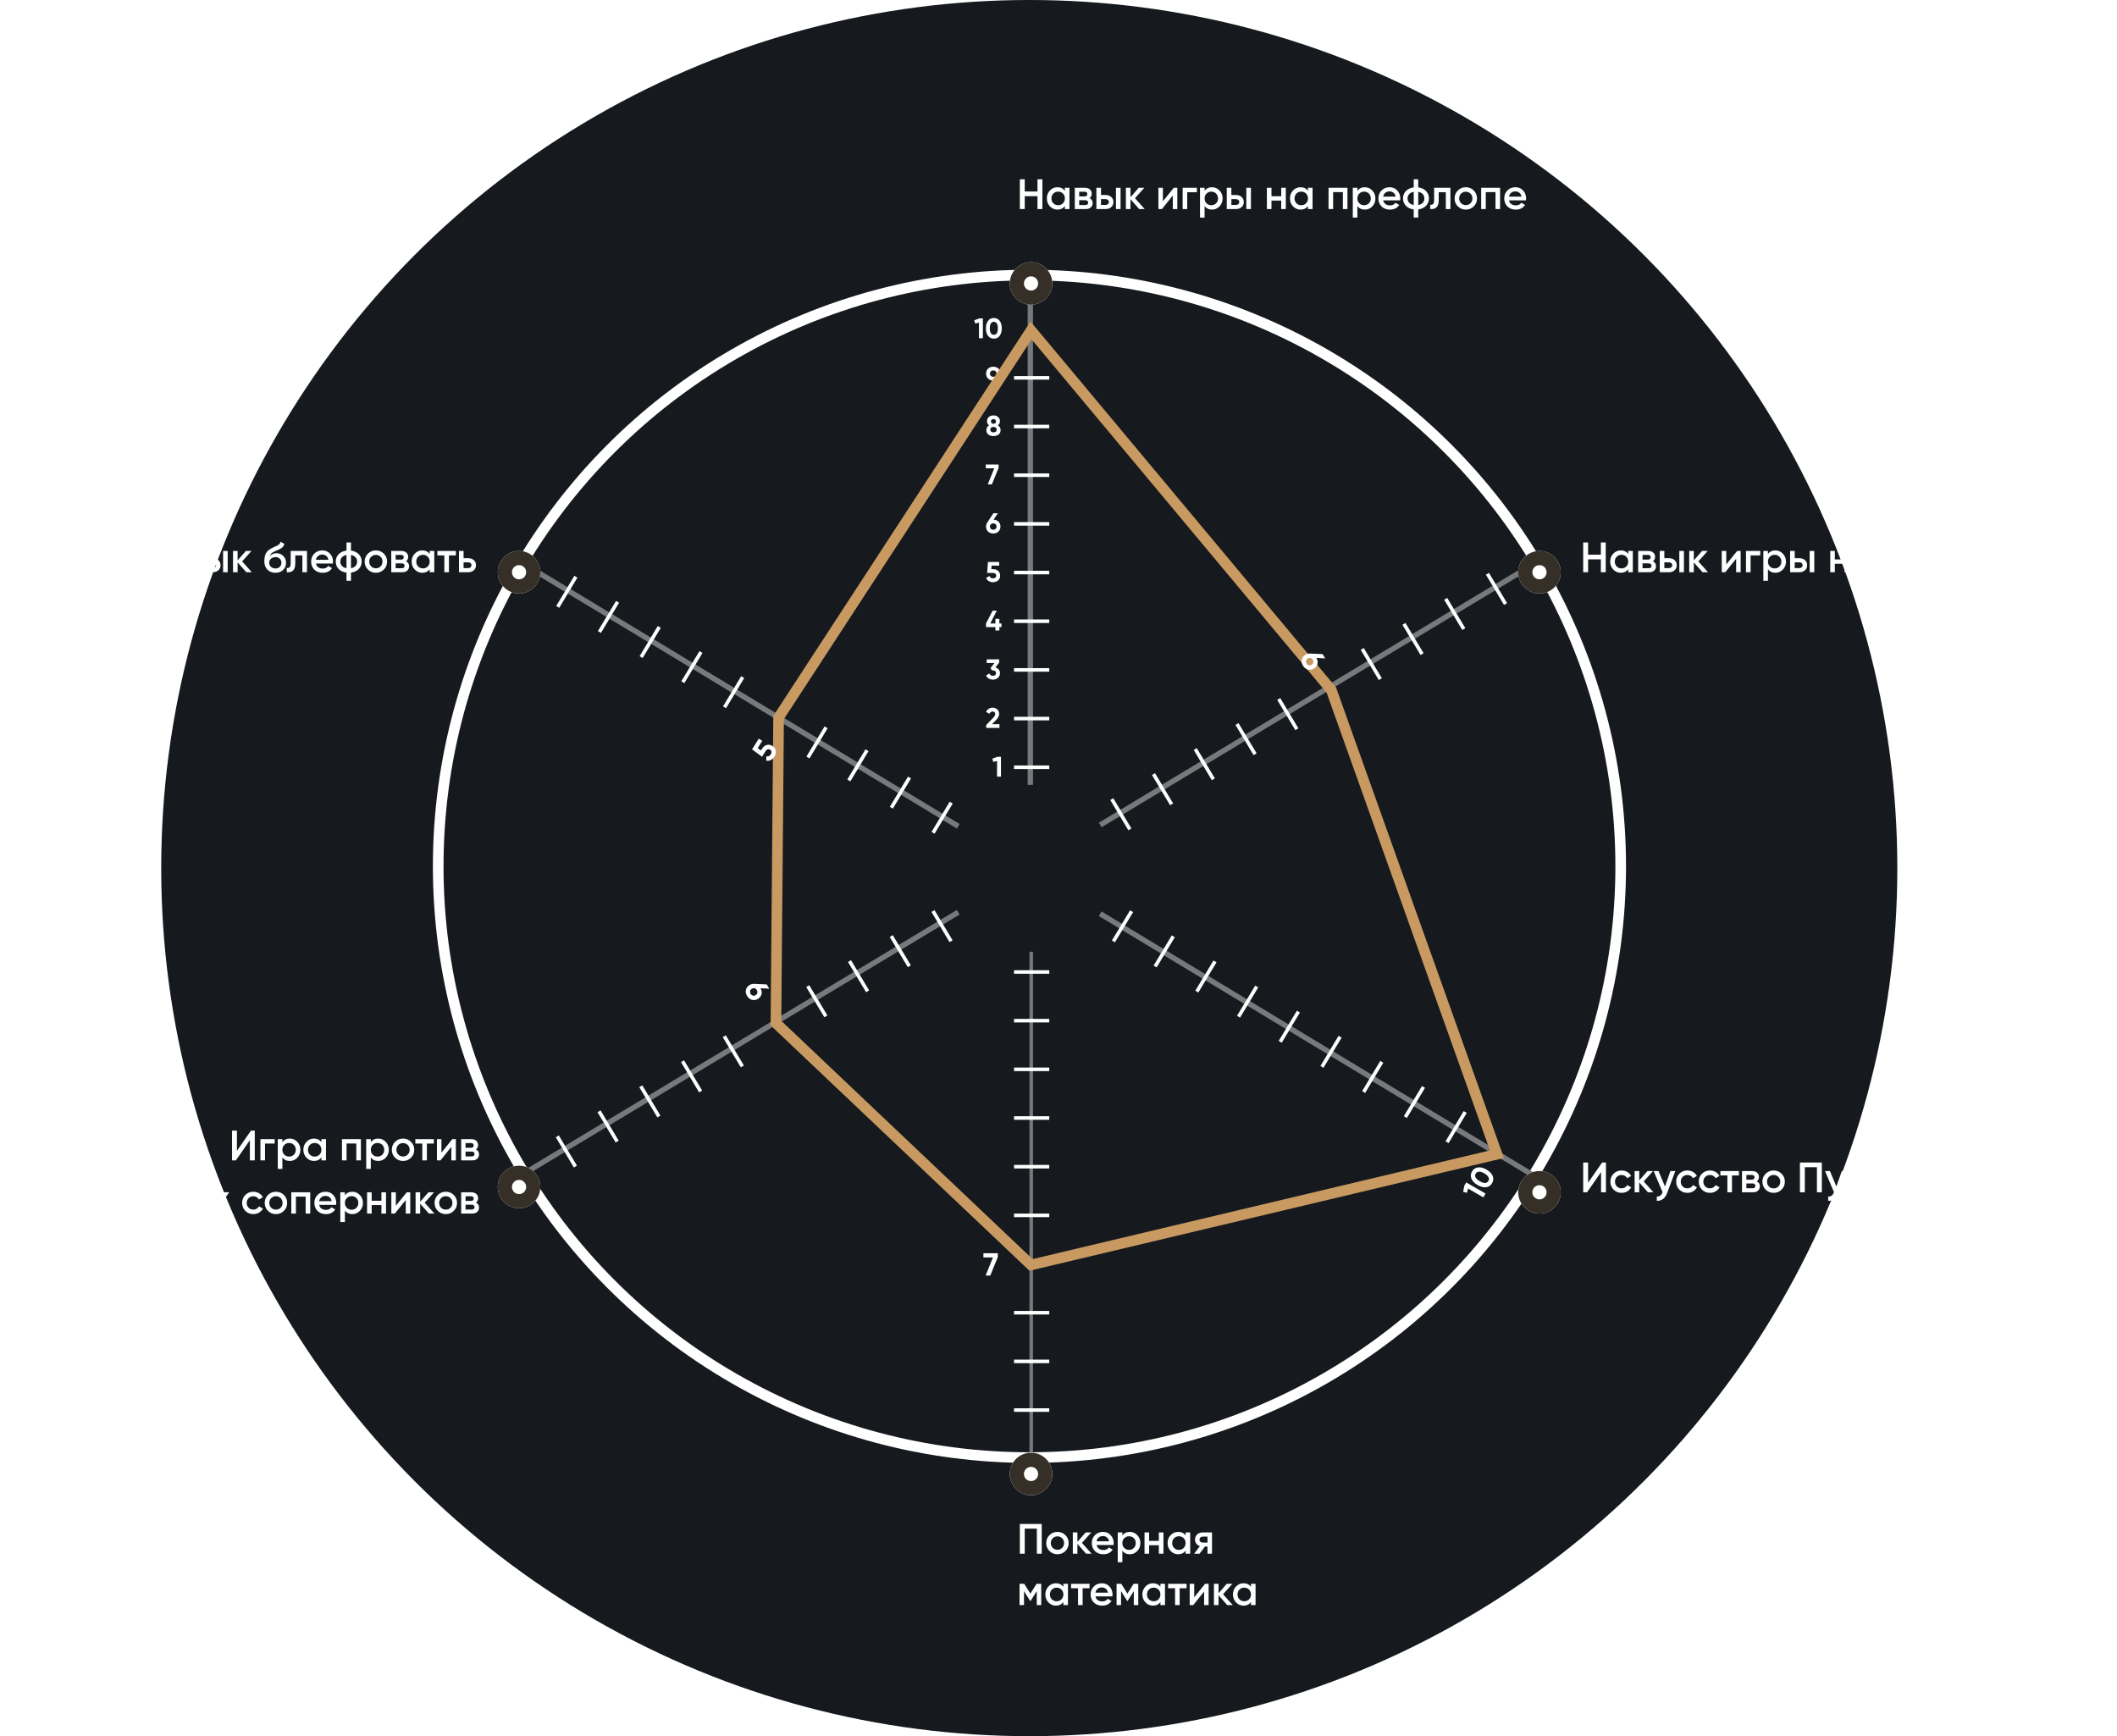 <svg width="1195" height="980" viewBox="0 0 1195 980" fill="none" xmlns="http://www.w3.org/2000/svg">
<circle cx="581" cy="490" r="490" fill="#161A1E"/>
<line x1="582.104" y1="537.219" x2="582.104" y2="826.745" stroke="#77797C" stroke-width="2"/>
<circle cx="581.104" cy="489" r="333.746" stroke="white" stroke-width="6"/>
<line x1="572.406" y1="795.923" x2="592.288" y2="795.923" stroke="white" stroke-width="2"/>
<line x1="572.406" y1="768.447" x2="592.288" y2="768.447" stroke="white" stroke-width="2"/>
<line x1="572.406" y1="740.973" x2="592.288" y2="740.973" stroke="white" stroke-width="2"/>
<line x1="572.406" y1="686.022" x2="592.288" y2="686.022" stroke="white" stroke-width="2"/>
<line x1="572.406" y1="658.546" x2="592.288" y2="658.546" stroke="white" stroke-width="2"/>
<line x1="572.406" y1="631.071" x2="592.288" y2="631.071" stroke="white" stroke-width="2"/>
<line x1="572.406" y1="576.121" x2="592.288" y2="576.121" stroke="white" stroke-width="2"/>
<line x1="572.406" y1="603.596" x2="592.288" y2="603.596" stroke="white" stroke-width="2"/>
<line x1="572.406" y1="548.645" x2="592.288" y2="548.645" stroke="white" stroke-width="2"/>
<line x1="581.604" y1="153.497" x2="581.604" y2="443.024" stroke="#77797C" stroke-width="3"/>
<line x1="572.406" y1="433.083" x2="592.288" y2="433.083" stroke="white" stroke-width="2"/>
<line x1="572.406" y1="405.607" x2="592.288" y2="405.607" stroke="white" stroke-width="2"/>
<line x1="572.406" y1="378.132" x2="592.288" y2="378.132" stroke="white" stroke-width="2"/>
<line x1="572.406" y1="350.657" x2="592.288" y2="350.657" stroke="white" stroke-width="2"/>
<line x1="572.406" y1="323.182" x2="592.288" y2="323.182" stroke="white" stroke-width="2"/>
<line x1="572.406" y1="295.706" x2="592.288" y2="295.706" stroke="white" stroke-width="2"/>
<line x1="572.406" y1="268.231" x2="592.288" y2="268.231" stroke="white" stroke-width="2"/>
<line x1="572.406" y1="213.28" x2="592.288" y2="213.28" stroke="white" stroke-width="2"/>
<line x1="572.406" y1="240.755" x2="592.288" y2="240.755" stroke="white" stroke-width="2"/>
<path d="M563.1 427.174H565.02V438.374H562.812V429.51L560.7 430.102L560.156 428.214L563.1 427.174Z" fill="white"/>
<path d="M556.684 410.88V409.232L560.508 405.296C561.362 404.4 561.788 403.654 561.788 403.056C561.788 402.619 561.65 402.267 561.372 402C561.106 401.734 560.759 401.6 560.332 401.6C559.49 401.6 558.866 402.038 558.46 402.912L556.604 401.824C556.956 401.056 557.463 400.47 558.124 400.064C558.786 399.659 559.511 399.456 560.3 399.456C561.314 399.456 562.183 399.776 562.908 400.416C563.634 401.046 563.996 401.899 563.996 402.976C563.996 404.139 563.383 405.334 562.156 406.56L559.964 408.752H564.172V410.88H556.684Z" fill="white"/>
<path d="M561.9 376.73C562.658 376.954 563.271 377.348 563.74 377.914C564.22 378.468 564.46 379.14 564.46 379.93C564.46 381.082 564.071 381.983 563.292 382.634C562.524 383.284 561.58 383.61 560.46 383.61C559.586 383.61 558.802 383.412 558.108 383.018C557.426 382.612 556.93 382.02 556.62 381.242L558.508 380.154C558.786 381.018 559.436 381.45 560.46 381.45C561.026 381.45 561.463 381.316 561.772 381.05C562.092 380.772 562.252 380.399 562.252 379.93C562.252 379.471 562.092 379.103 561.772 378.826C561.463 378.548 561.026 378.41 560.46 378.41H559.98L559.132 377.13L561.34 374.25H556.956V372.186H563.996V374.01L561.9 376.73Z" fill="white"/>
<path d="M565.308 351.939V353.987H564.108V355.891H561.884V353.987H556.588V351.939L560.316 344.691H562.684L558.972 351.939H561.884V349.283H564.108V351.939H565.308Z" fill="white"/>
<path d="M560.732 321.276C561.81 321.276 562.716 321.602 563.452 322.252C564.188 322.892 564.556 323.788 564.556 324.94C564.556 326.092 564.167 326.994 563.388 327.644C562.62 328.295 561.676 328.62 560.556 328.62C559.65 328.62 558.85 328.418 558.156 328.012C557.463 327.607 556.962 327.01 556.652 326.22L558.54 325.116C558.818 326.012 559.49 326.46 560.556 326.46C561.122 326.46 561.559 326.327 561.868 326.06C562.188 325.783 562.348 325.41 562.348 324.94C562.348 324.482 562.194 324.114 561.884 323.836C561.575 323.559 561.154 323.42 560.62 323.42H557.228L557.676 317.196H564.028V319.26H559.724L559.58 321.276H560.732Z" fill="white"/>
<path d="M560.812 293.334C561.975 293.366 562.919 293.745 563.644 294.47C564.37 295.185 564.732 296.102 564.732 297.222C564.732 298.363 564.354 299.302 563.596 300.038C562.839 300.763 561.863 301.126 560.668 301.126C559.474 301.126 558.498 300.763 557.74 300.038C556.994 299.313 556.62 298.374 556.62 297.222C556.62 296.369 556.839 295.617 557.276 294.966L560.764 289.702H563.292L560.812 293.334ZM559.34 298.55C559.692 298.881 560.135 299.046 560.668 299.046C561.202 299.046 561.644 298.881 561.996 298.55C562.359 298.219 562.54 297.777 562.54 297.222C562.54 296.678 562.359 296.241 561.996 295.91C561.644 295.579 561.202 295.414 560.668 295.414C560.135 295.414 559.692 295.579 559.34 295.91C558.988 296.23 558.812 296.667 558.812 297.222C558.812 297.777 558.988 298.219 559.34 298.55Z" fill="white"/>
<path d="M556.46 262.207H563.692V264.079L559.9 273.407H557.564L561.244 264.319H556.46V262.207Z" fill="white"/>
<path d="M564.732 210.882C564.732 211.746 564.508 212.503 564.06 213.154H564.076L560.588 218.418H558.06L560.556 214.77C559.394 214.749 558.444 214.381 557.708 213.666C556.983 212.941 556.62 212.013 556.62 210.882C556.62 209.741 556.994 208.807 557.74 208.082C558.498 207.357 559.474 206.994 560.668 206.994C561.874 206.994 562.85 207.357 563.596 208.082C564.354 208.797 564.732 209.73 564.732 210.882ZM558.812 210.882C558.812 211.437 558.988 211.879 559.34 212.21C559.703 212.541 560.146 212.706 560.668 212.706C561.212 212.706 561.66 212.541 562.012 212.21C562.364 211.879 562.54 211.437 562.54 210.882C562.54 210.327 562.364 209.89 562.012 209.57C561.66 209.239 561.212 209.074 560.668 209.074C560.146 209.074 559.703 209.239 559.34 209.57C558.988 209.901 558.812 210.338 558.812 210.882Z" fill="white"/>
<line x1="540.897" y1="514.918" x2="292.825" y2="664.201" stroke="#77797C" stroke-width="3"/>
<line y1="-1" x2="19.882" y2="-1" transform="matrix(0.514 0.858 0.858 -0.514 527.509 513.718)" stroke="white" stroke-width="2"/>
<line y1="-1" x2="19.882" y2="-1" transform="matrix(0.514 0.858 0.858 -0.514 503.947 527.85)" stroke="white" stroke-width="2"/>
<line y1="-1" x2="19.882" y2="-1" transform="matrix(0.514 0.858 0.858 -0.514 480.384 541.982)" stroke="white" stroke-width="2"/>
<line y1="-1" x2="19.882" y2="-1" transform="matrix(0.514 0.858 0.858 -0.514 456.822 556.115)" stroke="white" stroke-width="2"/>
<line y1="-1" x2="19.882" y2="-1" transform="matrix(0.514 0.858 0.858 -0.514 409.698 584.379)" stroke="white" stroke-width="2"/>
<line y1="-1" x2="19.882" y2="-1" transform="matrix(0.514 0.858 0.858 -0.514 386.136 598.511)" stroke="white" stroke-width="2"/>
<line y1="-1" x2="19.882" y2="-1" transform="matrix(0.514 0.858 0.858 -0.514 339.011 626.775)" stroke="white" stroke-width="2"/>
<line y1="-1" x2="19.882" y2="-1" transform="matrix(0.514 0.858 0.858 -0.514 362.574 612.644)" stroke="white" stroke-width="2"/>
<line y1="-1" x2="19.882" y2="-1" transform="matrix(0.514 0.858 0.858 -0.514 315.449 640.908)" stroke="white" stroke-width="2"/>
<line x1="869.124" y1="316.378" x2="621.051" y2="465.661" stroke="#77797C" stroke-width="3"/>
<line y1="-1" x2="19.882" y2="-1" transform="matrix(-0.514 -0.858 -0.858 0.514 636.932 468.649)" stroke="white" stroke-width="2"/>
<line y1="-1" x2="19.882" y2="-1" transform="matrix(-0.514 -0.858 -0.858 0.514 660.494 454.517)" stroke="white" stroke-width="2"/>
<line y1="-1" x2="19.882" y2="-1" transform="matrix(-0.514 -0.858 -0.858 0.514 684.056 440.384)" stroke="white" stroke-width="2"/>
<line y1="-1" x2="19.882" y2="-1" transform="matrix(-0.514 -0.858 -0.858 0.514 707.618 426.252)" stroke="white" stroke-width="2"/>
<line y1="-1" x2="19.882" y2="-1" transform="matrix(-0.514 -0.858 -0.858 0.514 731.18 412.12)" stroke="white" stroke-width="2"/>
<line y1="-1" x2="19.882" y2="-1" transform="matrix(-0.514 -0.858 -0.858 0.514 778.305 383.855)" stroke="white" stroke-width="2"/>
<line y1="-1" x2="19.882" y2="-1" transform="matrix(-0.514 -0.858 -0.858 0.514 825.429 355.591)" stroke="white" stroke-width="2"/>
<line y1="-1" x2="19.882" y2="-1" transform="matrix(-0.514 -0.858 -0.858 0.514 801.867 369.724)" stroke="white" stroke-width="2"/>
<line y1="-1" x2="19.882" y2="-1" transform="matrix(-0.514 -0.858 -0.858 0.514 848.991 341.459)" stroke="white" stroke-width="2"/>
<line y1="-1.5" x2="289.527" y2="-1.5" transform="matrix(-0.856 -0.517 -0.517 0.856 540.16 467.697)" stroke="#77797C" stroke-width="3"/>
<line x1="526.686" y1="470.076" x2="536.938" y2="453.041" stroke="white" stroke-width="2"/>
<line x1="503.145" y1="455.909" x2="513.397" y2="438.874" stroke="white" stroke-width="2"/>
<line x1="456.063" y1="427.574" x2="466.315" y2="410.539" stroke="white" stroke-width="2"/>
<line x1="479.143" y1="440.519" x2="489.395" y2="423.484" stroke="white" stroke-width="2"/>
<line x1="408.981" y1="399.239" x2="419.232" y2="382.204" stroke="white" stroke-width="2"/>
<line x1="385.44" y1="385.073" x2="395.691" y2="368.038" stroke="white" stroke-width="2"/>
<line x1="338.358" y1="356.738" x2="348.609" y2="339.703" stroke="white" stroke-width="2"/>
<line x1="361.899" y1="370.905" x2="372.15" y2="353.871" stroke="white" stroke-width="2"/>
<line x1="314.816" y1="342.571" x2="325.068" y2="325.536" stroke="white" stroke-width="2"/>
<line y1="-1.5" x2="289.527" y2="-1.5" transform="matrix(-0.856 -0.517 -0.517 0.856 868.089 666.729)" stroke="#77797C" stroke-width="3"/>
<line x1="638.756" y1="514.343" x2="628.504" y2="531.378" stroke="white" stroke-width="2"/>
<line x1="662.297" y1="528.51" x2="652.045" y2="545.545" stroke="white" stroke-width="2"/>
<line x1="685.838" y1="542.678" x2="675.586" y2="559.713" stroke="white" stroke-width="2"/>
<line x1="709.379" y1="556.845" x2="699.127" y2="573.88" stroke="white" stroke-width="2"/>
<line x1="732.92" y1="571.012" x2="722.668" y2="588.047" stroke="white" stroke-width="2"/>
<line x1="756.461" y1="585.18" x2="746.209" y2="602.214" stroke="white" stroke-width="2"/>
<line x1="780.002" y1="599.347" x2="769.751" y2="616.381" stroke="white" stroke-width="2"/>
<line x1="827.084" y1="627.681" x2="816.833" y2="644.716" stroke="white" stroke-width="2"/>
<line x1="803.543" y1="613.514" x2="793.292" y2="630.548" stroke="white" stroke-width="2"/>
<g filter="url(#filter0_d)">
<circle cx="582" cy="154" r="12" fill="white"/>
<circle cx="582" cy="154" r="8" stroke="#352F27" stroke-width="8"/>
</g>
<g filter="url(#filter1_d)">
<circle r="12" transform="matrix(1 0 0 -1 582 826)" fill="white"/>
<circle r="8" transform="matrix(1 0 0 -1 582 826)" stroke="#352F27" stroke-width="8"/>
</g>
<g filter="url(#filter2_d)">
<circle cx="869" cy="317" r="12" fill="white"/>
<circle cx="869" cy="317" r="8" stroke="#352F27" stroke-width="8"/>
</g>
<g filter="url(#filter3_d)">
<circle cx="869" cy="667" r="12" fill="white"/>
<circle cx="869" cy="667" r="8" stroke="#352F27" stroke-width="8"/>
</g>
<g filter="url(#filter4_d)">
<circle r="12" transform="matrix(-1 0 0 1 293 317)" fill="white"/>
<circle r="8" transform="matrix(-1 0 0 1 293 317)" stroke="#352F27" stroke-width="8"/>
</g>
<g filter="url(#filter5_d)">
<circle r="12" transform="matrix(-1 0 0 1 293 664)" fill="white"/>
<circle r="8" transform="matrix(-1 0 0 1 293 664)" stroke="#352F27" stroke-width="8"/>
</g>
<path d="M585.64 101.2H588.4V118H585.64V110.728H578.44V118H575.68V101.2H578.44V108.088H585.64V101.2ZM601.094 106H603.686V118H601.094V116.272C600.118 117.632 598.718 118.312 596.894 118.312C595.246 118.312 593.838 117.704 592.67 116.488C591.502 115.256 590.918 113.76 590.918 112C590.918 110.224 591.502 108.728 592.67 107.512C593.838 106.296 595.246 105.688 596.894 105.688C598.718 105.688 600.118 106.36 601.094 107.704V106ZM594.59 114.76C595.31 115.48 596.214 115.84 597.302 115.84C598.39 115.84 599.294 115.48 600.014 114.76C600.734 114.024 601.094 113.104 601.094 112C601.094 110.896 600.734 109.984 600.014 109.264C599.294 108.528 598.39 108.16 597.302 108.16C596.214 108.16 595.31 108.528 594.59 109.264C593.87 109.984 593.51 110.896 593.51 112C593.51 113.104 593.87 114.024 594.59 114.76ZM615.011 111.832C616.195 112.376 616.787 113.296 616.787 114.592C616.787 115.6 616.443 116.424 615.755 117.064C615.083 117.688 614.115 118 612.851 118H606.707V106H612.371C613.603 106 614.555 106.312 615.227 106.936C615.915 107.544 616.259 108.336 616.259 109.312C616.259 110.448 615.843 111.288 615.011 111.832ZM612.179 108.208H609.179V110.872H612.179C613.235 110.872 613.763 110.424 613.763 109.528C613.763 108.648 613.235 108.208 612.179 108.208ZM612.611 115.744C613.699 115.744 614.243 115.272 614.243 114.328C614.243 113.912 614.099 113.592 613.811 113.368C613.523 113.128 613.123 113.008 612.611 113.008H609.179V115.744H612.611ZM624.127 110.08C625.407 110.08 626.455 110.448 627.271 111.184C628.087 111.904 628.495 112.856 628.495 114.04C628.495 115.208 628.087 116.16 627.271 116.896C626.455 117.632 625.407 118 624.127 118H618.895V106H621.487V110.08H624.127ZM629.935 106H632.527V118H629.935V106ZM624.151 115.672C624.663 115.672 625.087 115.52 625.423 115.216C625.775 114.912 625.951 114.52 625.951 114.04C625.951 113.544 625.775 113.152 625.423 112.864C625.087 112.56 624.663 112.408 624.151 112.408H621.487V115.672H624.151ZM646.143 118H643.047L638.127 112.456V118H635.535V106H638.127V111.304L642.783 106H645.951L640.671 111.88L646.143 118ZM662.575 106H664.567V118H662.023V110.368L655.879 118H653.887V106H656.431V113.608L662.575 106ZM675.615 106V108.496H670.167V118H667.575V106H675.615ZM684.163 105.688C685.811 105.688 687.219 106.304 688.387 107.536C689.555 108.752 690.139 110.24 690.139 112C690.139 113.776 689.555 115.272 688.387 116.488C687.219 117.704 685.811 118.312 684.163 118.312C682.339 118.312 680.939 117.64 679.963 116.296V122.8H677.371V106H679.963V107.728C680.939 106.368 682.339 105.688 684.163 105.688ZM681.043 114.76C681.763 115.48 682.667 115.84 683.755 115.84C684.843 115.84 685.747 115.48 686.467 114.76C687.187 114.024 687.547 113.104 687.547 112C687.547 110.896 687.187 109.984 686.467 109.264C685.747 108.528 684.843 108.16 683.755 108.16C682.667 108.16 681.763 108.528 681.043 109.264C680.323 109.984 679.963 110.896 679.963 112C679.963 113.104 680.323 114.024 681.043 114.76ZM697.721 110.08C699.001 110.08 700.049 110.448 700.865 111.184C701.681 111.904 702.089 112.856 702.089 114.04C702.089 115.208 701.681 116.16 700.865 116.896C700.049 117.632 699.001 118 697.721 118H692.489V106H695.081V110.08H697.721ZM703.529 106H706.121V118H703.529V106ZM697.745 115.672C698.257 115.672 698.681 115.52 699.017 115.216C699.369 114.912 699.545 114.52 699.545 114.04C699.545 113.544 699.369 113.152 699.017 112.864C698.681 112.56 698.257 112.408 697.745 112.408H695.081V115.672H697.745ZM723.217 106H725.809V118H723.217V113.224H717.721V118H715.129V106H717.721V110.776H723.217V106ZM738.321 106H740.913V118H738.321V116.272C737.345 117.632 735.945 118.312 734.121 118.312C732.473 118.312 731.065 117.704 729.897 116.488C728.729 115.256 728.145 113.76 728.145 112C728.145 110.224 728.729 108.728 729.897 107.512C731.065 106.296 732.473 105.688 734.121 105.688C735.945 105.688 737.345 106.36 738.321 107.704V106ZM731.817 114.76C732.537 115.48 733.441 115.84 734.529 115.84C735.617 115.84 736.521 115.48 737.241 114.76C737.961 114.024 738.321 113.104 738.321 112C738.321 110.896 737.961 109.984 737.241 109.264C736.521 108.528 735.617 108.16 734.529 108.16C733.441 108.16 732.537 108.528 731.817 109.264C731.097 109.984 730.737 110.896 730.737 112C730.737 113.104 731.097 114.024 731.817 114.76ZM760.614 106V118H758.022V108.448H752.526V118H749.934V106H760.614ZM770.413 105.688C772.061 105.688 773.469 106.304 774.637 107.536C775.805 108.752 776.389 110.24 776.389 112C776.389 113.776 775.805 115.272 774.637 116.488C773.469 117.704 772.061 118.312 770.413 118.312C768.589 118.312 767.189 117.64 766.213 116.296V122.8H763.621V106H766.213V107.728C767.189 106.368 768.589 105.688 770.413 105.688ZM767.293 114.76C768.013 115.48 768.917 115.84 770.005 115.84C771.093 115.84 771.997 115.48 772.717 114.76C773.437 114.024 773.797 113.104 773.797 112C773.797 110.896 773.437 109.984 772.717 109.264C771.997 108.528 771.093 108.16 770.005 108.16C768.917 108.16 768.013 108.528 767.293 109.264C766.573 109.984 766.213 110.896 766.213 112C766.213 113.104 766.573 114.024 767.293 114.76ZM780.779 113.104C780.971 114.016 781.411 114.72 782.099 115.216C782.787 115.696 783.627 115.936 784.619 115.936C785.995 115.936 787.027 115.44 787.715 114.448L789.851 115.696C788.667 117.44 786.915 118.312 784.595 118.312C782.643 118.312 781.067 117.72 779.867 116.536C778.667 115.336 778.067 113.824 778.067 112C778.067 110.208 778.659 108.712 779.843 107.512C781.027 106.296 782.547 105.688 784.403 105.688C786.163 105.688 787.603 106.304 788.723 107.536C789.859 108.768 790.427 110.264 790.427 112.024C790.427 112.296 790.395 112.656 790.331 113.104H780.779ZM780.755 110.992H787.811C787.635 110.016 787.227 109.28 786.587 108.784C785.963 108.288 785.227 108.04 784.379 108.04C783.419 108.04 782.619 108.304 781.979 108.832C781.339 109.36 780.931 110.08 780.755 110.992ZM804.973 107.848C806.061 108.984 806.605 110.368 806.605 112C806.605 113.632 806.061 115.016 804.973 116.152C803.885 117.288 802.413 117.976 800.557 118.216V122.8H798.013V118.216C796.157 117.976 794.685 117.288 793.597 116.152C792.509 115.016 791.965 113.632 791.965 112C791.965 110.368 792.509 108.984 793.597 107.848C794.685 106.712 796.157 106.024 798.013 105.784V101.2H800.557V105.784C802.413 106.024 803.885 106.712 804.973 107.848ZM800.557 115.744C801.661 115.536 802.517 115.104 803.125 114.448C803.733 113.776 804.037 112.96 804.037 112C804.037 111.04 803.733 110.232 803.125 109.576C802.517 108.904 801.661 108.464 800.557 108.256V115.744ZM795.445 109.576C794.837 110.248 794.533 111.056 794.533 112C794.533 112.944 794.837 113.752 795.445 114.424C796.053 115.096 796.909 115.536 798.013 115.744V108.256C796.909 108.464 796.053 108.904 795.445 109.576ZM818.726 106V118H816.134V108.496H812.126V112.96C812.126 114.864 811.71 116.216 810.878 117.016C810.046 117.816 808.862 118.144 807.326 118V115.576C808.062 115.704 808.614 115.552 808.982 115.12C809.35 114.688 809.534 113.928 809.534 112.84V106H818.726ZM827.41 118.312C825.65 118.312 824.154 117.704 822.922 116.488C821.69 115.272 821.074 113.776 821.074 112C821.074 110.224 821.69 108.728 822.922 107.512C824.154 106.296 825.65 105.688 827.41 105.688C829.186 105.688 830.682 106.296 831.898 107.512C833.13 108.728 833.746 110.224 833.746 112C833.746 113.776 833.13 115.272 831.898 116.488C830.682 117.704 829.186 118.312 827.41 118.312ZM824.746 114.712C825.466 115.432 826.354 115.792 827.41 115.792C828.466 115.792 829.354 115.432 830.074 114.712C830.794 113.992 831.154 113.088 831.154 112C831.154 110.912 830.794 110.008 830.074 109.288C829.354 108.568 828.466 108.208 827.41 108.208C826.354 108.208 825.466 108.568 824.746 109.288C824.026 110.008 823.666 110.912 823.666 112C823.666 113.088 824.026 113.992 824.746 114.712ZM846.77 106V118H844.178V108.448H838.682V118H836.09V106H846.77ZM851.818 113.104C852.01 114.016 852.45 114.72 853.138 115.216C853.826 115.696 854.666 115.936 855.658 115.936C857.034 115.936 858.066 115.44 858.754 114.448L860.89 115.696C859.706 117.44 857.954 118.312 855.634 118.312C853.682 118.312 852.106 117.72 850.906 116.536C849.706 115.336 849.106 113.824 849.106 112C849.106 110.208 849.698 108.712 850.882 107.512C852.066 106.296 853.586 105.688 855.442 105.688C857.202 105.688 858.642 106.304 859.762 107.536C860.898 108.768 861.466 110.264 861.466 112.024C861.466 112.296 861.434 112.656 861.37 113.104H851.818ZM851.794 110.992H858.85C858.674 110.016 858.266 109.28 857.626 108.784C857.002 108.288 856.266 108.04 855.418 108.04C854.458 108.04 853.658 108.304 853.018 108.832C852.378 109.36 851.97 110.08 851.794 110.992Z" fill="white"/>
<path d="M588.04 860.2V877H585.28V862.84H578.44V877H575.68V860.2H588.04ZM596.903 877.312C595.143 877.312 593.647 876.704 592.415 875.488C591.183 874.272 590.567 872.776 590.567 871C590.567 869.224 591.183 867.728 592.415 866.512C593.647 865.296 595.143 864.688 596.903 864.688C598.679 864.688 600.175 865.296 601.391 866.512C602.623 867.728 603.239 869.224 603.239 871C603.239 872.776 602.623 874.272 601.391 875.488C600.175 876.704 598.679 877.312 596.903 877.312ZM594.239 873.712C594.959 874.432 595.847 874.792 596.903 874.792C597.959 874.792 598.847 874.432 599.567 873.712C600.287 872.992 600.647 872.088 600.647 871C600.647 869.912 600.287 869.008 599.567 868.288C598.847 867.568 597.959 867.208 596.903 867.208C595.847 867.208 594.959 867.568 594.239 868.288C593.519 869.008 593.159 869.912 593.159 871C593.159 872.088 593.519 872.992 594.239 873.712ZM616.19 877H613.094L608.174 871.456V877H605.582V865H608.174V870.304L612.83 865H615.998L610.718 870.88L616.19 877ZM619.013 872.104C619.205 873.016 619.645 873.72 620.333 874.216C621.021 874.696 621.861 874.936 622.853 874.936C624.229 874.936 625.261 874.44 625.949 873.448L628.085 874.696C626.901 876.44 625.149 877.312 622.829 877.312C620.877 877.312 619.301 876.72 618.101 875.536C616.901 874.336 616.301 872.824 616.301 871C616.301 869.208 616.893 867.712 618.077 866.512C619.261 865.296 620.781 864.688 622.637 864.688C624.397 864.688 625.837 865.304 626.957 866.536C628.093 867.768 628.661 869.264 628.661 871.024C628.661 871.296 628.629 871.656 628.565 872.104H619.013ZM618.989 869.992H626.045C625.869 869.016 625.461 868.28 624.821 867.784C624.197 867.288 623.461 867.04 622.613 867.04C621.653 867.04 620.853 867.304 620.213 867.832C619.573 868.36 619.165 869.08 618.989 869.992ZM637.734 864.688C639.382 864.688 640.79 865.304 641.958 866.536C643.126 867.752 643.71 869.24 643.71 871C643.71 872.776 643.126 874.272 641.958 875.488C640.79 876.704 639.382 877.312 637.734 877.312C635.91 877.312 634.51 876.64 633.534 875.296V881.8H630.942V865H633.534V866.728C634.51 865.368 635.91 864.688 637.734 864.688ZM634.614 873.76C635.334 874.48 636.238 874.84 637.326 874.84C638.414 874.84 639.318 874.48 640.038 873.76C640.758 873.024 641.118 872.104 641.118 871C641.118 869.896 640.758 868.984 640.038 868.264C639.318 867.528 638.414 867.16 637.326 867.16C636.238 867.16 635.334 867.528 634.614 868.264C633.894 868.984 633.534 869.896 633.534 871C633.534 872.104 633.894 873.024 634.614 873.76ZM654.147 865H656.739V877H654.147V872.224H648.651V877H646.059V865H648.651V869.776H654.147V865ZM669.25 865H671.842V877H669.25V875.272C668.274 876.632 666.874 877.312 665.05 877.312C663.402 877.312 661.994 876.704 660.826 875.488C659.658 874.256 659.074 872.76 659.074 871C659.074 869.224 659.658 867.728 660.826 866.512C661.994 865.296 663.402 864.688 665.05 864.688C666.874 864.688 668.274 865.36 669.25 866.704V865ZM662.746 873.76C663.466 874.48 664.37 874.84 665.458 874.84C666.546 874.84 667.45 874.48 668.17 873.76C668.89 873.024 669.25 872.104 669.25 871C669.25 869.896 668.89 868.984 668.17 868.264C667.45 867.528 666.546 867.16 665.458 867.16C664.37 867.16 663.466 867.528 662.746 868.264C662.026 868.984 661.666 869.896 661.666 871C661.666 872.104 662.026 873.024 662.746 873.76ZM684.152 865V877H681.608V872.968H680.168L677.12 877H674.072L677.312 872.728C676.48 872.456 675.808 871.976 675.296 871.288C674.8 870.6 674.552 869.832 674.552 868.984C674.552 867.88 674.944 866.944 675.728 866.176C676.528 865.392 677.552 865 678.8 865H684.152ZM678.944 870.736H681.608V867.352H678.944C678.416 867.352 677.976 867.504 677.624 867.808C677.272 868.112 677.096 868.528 677.096 869.056C677.096 869.568 677.272 869.976 677.624 870.28C677.976 870.584 678.416 870.736 678.944 870.736ZM587.752 894V906H585.232V898.104L581.776 903.6H581.464L578.032 898.128V906H575.512V894H578.152L581.632 899.544L585.112 894H587.752ZM600.25 894H602.842V906H600.25V904.272C599.274 905.632 597.874 906.312 596.05 906.312C594.402 906.312 592.994 905.704 591.826 904.488C590.658 903.256 590.074 901.76 590.074 900C590.074 898.224 590.658 896.728 591.826 895.512C592.994 894.296 594.402 893.688 596.05 893.688C597.874 893.688 599.274 894.36 600.25 895.704V894ZM593.746 902.76C594.466 903.48 595.37 903.84 596.458 903.84C597.546 903.84 598.45 903.48 599.17 902.76C599.89 902.024 600.25 901.104 600.25 900C600.25 898.896 599.89 897.984 599.17 897.264C598.45 896.528 597.546 896.16 596.458 896.16C595.37 896.16 594.466 896.528 593.746 897.264C593.026 897.984 592.666 898.896 592.666 900C592.666 901.104 593.026 902.024 593.746 902.76ZM615.032 894V896.496H611.12V906H608.528V896.496H604.592V894H615.032ZM618.357 901.104C618.549 902.016 618.989 902.72 619.677 903.216C620.365 903.696 621.205 903.936 622.197 903.936C623.573 903.936 624.605 903.44 625.293 902.448L627.429 903.696C626.245 905.44 624.493 906.312 622.173 906.312C620.221 906.312 618.645 905.72 617.445 904.536C616.245 903.336 615.645 901.824 615.645 900C615.645 898.208 616.237 896.712 617.421 895.512C618.605 894.296 620.125 893.688 621.981 893.688C623.741 893.688 625.181 894.304 626.301 895.536C627.437 896.768 628.005 898.264 628.005 900.024C628.005 900.296 627.973 900.656 627.909 901.104H618.357ZM618.333 898.992H625.389C625.213 898.016 624.805 897.28 624.165 896.784C623.541 896.288 622.805 896.04 621.957 896.04C620.997 896.04 620.197 896.304 619.557 896.832C618.917 897.36 618.509 898.08 618.333 898.992ZM642.525 894V906H640.005V898.104L636.549 903.6H636.237L632.805 898.128V906H630.285V894H632.925L636.405 899.544L639.885 894H642.525ZM655.024 894H657.616V906H655.024V904.272C654.048 905.632 652.648 906.312 650.824 906.312C649.176 906.312 647.768 905.704 646.6 904.488C645.432 903.256 644.848 901.76 644.848 900C644.848 898.224 645.432 896.728 646.6 895.512C647.768 894.296 649.176 893.688 650.824 893.688C652.648 893.688 654.048 894.36 655.024 895.704V894ZM648.52 902.76C649.24 903.48 650.144 903.84 651.232 903.84C652.32 903.84 653.224 903.48 653.944 902.76C654.664 902.024 655.024 901.104 655.024 900C655.024 898.896 654.664 897.984 653.944 897.264C653.224 896.528 652.32 896.16 651.232 896.16C650.144 896.16 649.24 896.528 648.52 897.264C647.8 897.984 647.44 898.896 647.44 900C647.44 901.104 647.8 902.024 648.52 902.76ZM669.805 894V896.496H665.893V906H663.301V896.496H659.365V894H669.805ZM680.247 894H682.239V906H679.695V898.368L673.551 906H671.559V894H674.103V901.608L680.247 894ZM695.854 906H692.758L687.838 900.456V906H685.246V894H687.838V899.304L692.494 894H695.662L690.382 899.88L695.854 906ZM706.141 894H708.733V906H706.141V904.272C705.165 905.632 703.765 906.312 701.941 906.312C700.293 906.312 698.885 905.704 697.717 904.488C696.549 903.256 695.965 901.76 695.965 900C695.965 898.224 696.549 896.728 697.717 895.512C698.885 894.296 700.293 893.688 701.941 893.688C703.765 893.688 705.165 894.36 706.141 895.704V894ZM699.637 902.76C700.357 903.48 701.261 903.84 702.349 903.84C703.437 903.84 704.341 903.48 705.061 902.76C705.781 902.024 706.141 901.104 706.141 900C706.141 898.896 705.781 897.984 705.061 897.264C704.341 896.528 703.437 896.16 702.349 896.16C701.261 896.16 700.357 896.528 699.637 897.264C698.917 897.984 698.557 898.896 698.557 900C698.557 901.104 698.917 902.024 699.637 902.76Z" fill="white"/>
<path d="M903.64 306.2H906.4V323H903.64V315.728H896.44V323H893.68V306.2H896.44V313.088H903.64V306.2ZM919.094 311H921.686V323H919.094V321.272C918.118 322.632 916.718 323.312 914.894 323.312C913.246 323.312 911.838 322.704 910.67 321.488C909.502 320.256 908.918 318.76 908.918 317C908.918 315.224 909.502 313.728 910.67 312.512C911.838 311.296 913.246 310.688 914.894 310.688C916.718 310.688 918.118 311.36 919.094 312.704V311ZM912.59 319.76C913.31 320.48 914.214 320.84 915.302 320.84C916.39 320.84 917.294 320.48 918.014 319.76C918.734 319.024 919.094 318.104 919.094 317C919.094 315.896 918.734 314.984 918.014 314.264C917.294 313.528 916.39 313.16 915.302 313.16C914.214 313.16 913.31 313.528 912.59 314.264C911.87 314.984 911.51 315.896 911.51 317C911.51 318.104 911.87 319.024 912.59 319.76ZM933.011 316.832C934.195 317.376 934.787 318.296 934.787 319.592C934.787 320.6 934.443 321.424 933.755 322.064C933.083 322.688 932.115 323 930.851 323H924.707V311H930.371C931.603 311 932.555 311.312 933.227 311.936C933.915 312.544 934.259 313.336 934.259 314.312C934.259 315.448 933.843 316.288 933.011 316.832ZM930.179 313.208H927.179V315.872H930.179C931.235 315.872 931.763 315.424 931.763 314.528C931.763 313.648 931.235 313.208 930.179 313.208ZM930.611 320.744C931.699 320.744 932.243 320.272 932.243 319.328C932.243 318.912 932.099 318.592 931.811 318.368C931.523 318.128 931.123 318.008 930.611 318.008H927.179V320.744H930.611ZM942.127 315.08C943.407 315.08 944.455 315.448 945.271 316.184C946.087 316.904 946.495 317.856 946.495 319.04C946.495 320.208 946.087 321.16 945.271 321.896C944.455 322.632 943.407 323 942.127 323H936.895V311H939.487V315.08H942.127ZM947.935 311H950.527V323H947.935V311ZM942.151 320.672C942.663 320.672 943.087 320.52 943.423 320.216C943.775 319.912 943.951 319.52 943.951 319.04C943.951 318.544 943.775 318.152 943.423 317.864C943.087 317.56 942.663 317.408 942.151 317.408H939.487V320.672H942.151ZM964.143 323H961.047L956.127 317.456V323H953.535V311H956.127V316.304L960.783 311H963.951L958.671 316.88L964.143 323ZM980.575 311H982.567V323H980.023V315.368L973.879 323H971.887V311H974.431V318.608L980.575 311ZM993.615 311V313.496H988.167V323H985.575V311H993.615ZM1002.16 310.688C1003.81 310.688 1005.22 311.304 1006.39 312.536C1007.56 313.752 1008.14 315.24 1008.14 317C1008.14 318.776 1007.56 320.272 1006.39 321.488C1005.22 322.704 1003.81 323.312 1002.16 323.312C1000.34 323.312 998.939 322.64 997.963 321.296V327.8H995.371V311H997.963V312.728C998.939 311.368 1000.34 310.688 1002.16 310.688ZM999.043 319.76C999.763 320.48 1000.67 320.84 1001.76 320.84C1002.84 320.84 1003.75 320.48 1004.47 319.76C1005.19 319.024 1005.55 318.104 1005.55 317C1005.55 315.896 1005.19 314.984 1004.47 314.264C1003.75 313.528 1002.84 313.16 1001.76 313.16C1000.67 313.16 999.763 313.528 999.043 314.264C998.323 314.984 997.963 315.896 997.963 317C997.963 318.104 998.323 319.024 999.043 319.76ZM1015.72 315.08C1017 315.08 1018.05 315.448 1018.86 316.184C1019.68 316.904 1020.09 317.856 1020.09 319.04C1020.09 320.208 1019.68 321.16 1018.86 321.896C1018.05 322.632 1017 323 1015.72 323H1010.49V311H1013.08V315.08H1015.72ZM1021.53 311H1024.12V323H1021.53V311ZM1015.74 320.672C1016.26 320.672 1016.68 320.52 1017.02 320.216C1017.37 319.912 1017.54 319.52 1017.54 319.04C1017.54 318.544 1017.37 318.152 1017.02 317.864C1016.68 317.56 1016.26 317.408 1015.74 317.408H1013.08V320.672H1015.74ZM1041.22 311H1043.81V323H1041.22V318.224H1035.72V323H1033.13V311H1035.72V315.776H1041.22V311ZM1056.32 311H1058.91V323H1056.32V321.272C1055.34 322.632 1053.94 323.312 1052.12 323.312C1050.47 323.312 1049.06 322.704 1047.9 321.488C1046.73 320.256 1046.14 318.76 1046.14 317C1046.14 315.224 1046.73 313.728 1047.9 312.512C1049.06 311.296 1050.47 310.688 1052.12 310.688C1053.94 310.688 1055.34 311.36 1056.32 312.704V311ZM1049.82 319.76C1050.54 320.48 1051.44 320.84 1052.53 320.84C1053.62 320.84 1054.52 320.48 1055.24 319.76C1055.96 319.024 1056.32 318.104 1056.32 317C1056.32 315.896 1055.96 314.984 1055.24 314.264C1054.52 313.528 1053.62 313.16 1052.53 313.16C1051.44 313.16 1050.54 313.528 1049.82 314.264C1049.1 314.984 1048.74 315.896 1048.74 317C1048.74 318.104 1049.1 319.024 1049.82 319.76ZM1080.46 306.2V323H1077.7V308.84H1070.86V323H1068.1V306.2H1080.46ZM1089.32 323.312C1087.56 323.312 1086.07 322.704 1084.84 321.488C1083.6 320.272 1082.99 318.776 1082.99 317C1082.99 315.224 1083.6 313.728 1084.84 312.512C1086.07 311.296 1087.56 310.688 1089.32 310.688C1091.1 310.688 1092.6 311.296 1093.81 312.512C1095.04 313.728 1095.66 315.224 1095.66 317C1095.66 318.776 1095.04 320.272 1093.81 321.488C1092.6 322.704 1091.1 323.312 1089.32 323.312ZM1086.66 319.712C1087.38 320.432 1088.27 320.792 1089.32 320.792C1090.38 320.792 1091.27 320.432 1091.99 319.712C1092.71 318.992 1093.07 318.088 1093.07 317C1093.07 315.912 1092.71 315.008 1091.99 314.288C1091.27 313.568 1090.38 313.208 1089.32 313.208C1088.27 313.208 1087.38 313.568 1086.66 314.288C1085.94 315.008 1085.58 315.912 1085.58 317C1085.58 318.088 1085.94 318.992 1086.66 319.712ZM1103.67 323.312C1101.86 323.312 1100.35 322.704 1099.13 321.488C1097.93 320.272 1097.33 318.776 1097.33 317C1097.33 315.208 1097.93 313.712 1099.13 312.512C1100.35 311.296 1101.86 310.688 1103.67 310.688C1104.84 310.688 1105.9 310.968 1106.86 311.528C1107.82 312.088 1108.54 312.84 1109.02 313.784L1106.79 315.08C1106.52 314.504 1106.1 314.056 1105.54 313.736C1105 313.4 1104.36 313.232 1103.64 313.232C1102.59 313.232 1101.7 313.592 1100.98 314.312C1100.28 315.032 1099.92 315.928 1099.92 317C1099.92 318.072 1100.28 318.968 1100.98 319.688C1101.7 320.408 1102.59 320.768 1103.64 320.768C1104.35 320.768 1104.98 320.6 1105.54 320.264C1106.12 319.928 1106.55 319.48 1106.84 318.92L1109.07 320.192C1108.56 321.152 1107.82 321.912 1106.86 322.472C1105.9 323.032 1104.84 323.312 1103.67 323.312ZM1119.99 311V313.496H1116.08V323H1113.49V313.496H1109.55V311H1119.99ZM1137.03 309.944C1138.46 311.112 1139.17 312.664 1139.17 314.6C1139.17 316.536 1138.46 318.096 1137.03 319.28C1135.63 320.448 1133.74 321.128 1131.37 321.32V323.24H1128.66V321.32C1126.27 321.128 1124.37 320.448 1122.95 319.28C1121.54 318.096 1120.83 316.536 1120.83 314.6C1120.83 312.664 1121.54 311.112 1122.95 309.944C1124.37 308.76 1126.27 308.072 1128.66 307.88V305.96H1131.37V307.88C1133.74 308.072 1135.63 308.76 1137.03 309.944ZM1123.59 314.6C1123.59 315.848 1124.03 316.824 1124.89 317.528C1125.77 318.232 1127.03 318.656 1128.66 318.8V310.4C1125.28 310.704 1123.59 312.104 1123.59 314.6ZM1131.37 318.8C1134.73 318.464 1136.41 317.064 1136.41 314.6C1136.41 312.104 1134.73 310.704 1131.37 310.4V318.8ZM1150.95 311V323H1148.36V313.496H1144.35V317.96C1144.35 319.864 1143.94 321.216 1143.1 322.016C1142.27 322.816 1141.09 323.144 1139.55 323V320.576C1140.29 320.704 1140.84 320.552 1141.21 320.12C1141.58 319.688 1141.76 318.928 1141.76 317.84V311H1150.95ZM1159.64 323.312C1157.88 323.312 1156.38 322.704 1155.15 321.488C1153.92 320.272 1153.3 318.776 1153.3 317C1153.3 315.224 1153.92 313.728 1155.15 312.512C1156.38 311.296 1157.88 310.688 1159.64 310.688C1161.41 310.688 1162.91 311.296 1164.12 312.512C1165.36 313.728 1165.97 315.224 1165.97 317C1165.97 318.776 1165.36 320.272 1164.12 321.488C1162.91 322.704 1161.41 323.312 1159.64 323.312ZM1156.97 319.712C1157.69 320.432 1158.58 320.792 1159.64 320.792C1160.69 320.792 1161.58 320.432 1162.3 319.712C1163.02 318.992 1163.38 318.088 1163.38 317C1163.38 315.912 1163.02 315.008 1162.3 314.288C1161.58 313.568 1160.69 313.208 1159.64 313.208C1158.58 313.208 1157.69 313.568 1156.97 314.288C1156.25 315.008 1155.89 315.912 1155.89 317C1155.89 318.088 1156.25 318.992 1156.97 319.712ZM1179 311V323H1176.4V313.448H1170.91V323H1168.32V311H1179ZM1184.04 318.104C1184.24 319.016 1184.68 319.72 1185.36 320.216C1186.05 320.696 1186.89 320.936 1187.88 320.936C1189.26 320.936 1190.29 320.44 1190.98 319.448L1193.12 320.696C1191.93 322.44 1190.18 323.312 1187.86 323.312C1185.91 323.312 1184.33 322.72 1183.13 321.536C1181.93 320.336 1181.33 318.824 1181.33 317C1181.33 315.208 1181.92 313.712 1183.11 312.512C1184.29 311.296 1185.81 310.688 1187.67 310.688C1189.43 310.688 1190.87 311.304 1191.99 312.536C1193.12 313.768 1193.69 315.264 1193.69 317.024C1193.69 317.296 1193.66 317.656 1193.6 318.104H1184.04ZM1184.02 315.992H1191.08C1190.9 315.016 1190.49 314.28 1189.85 313.784C1189.23 313.288 1188.49 313.04 1187.64 313.04C1186.68 313.04 1185.88 313.304 1185.24 313.832C1184.6 314.36 1184.2 315.08 1184.02 315.992Z" fill="white"/>
<path d="M903.76 673V661.6L895.84 673H893.68V656.2H896.44V667.6L904.36 656.2H906.52V673H903.76ZM915.371 673.312C913.563 673.312 912.051 672.704 910.835 671.488C909.635 670.272 909.035 668.776 909.035 667C909.035 665.208 909.635 663.712 910.835 662.512C912.051 661.296 913.563 660.688 915.371 660.688C916.539 660.688 917.603 660.968 918.563 661.528C919.523 662.088 920.243 662.84 920.723 663.784L918.491 665.08C918.219 664.504 917.803 664.056 917.243 663.736C916.699 663.4 916.067 663.232 915.347 663.232C914.291 663.232 913.403 663.592 912.683 664.312C911.979 665.032 911.627 665.928 911.627 667C911.627 668.072 911.979 668.968 912.683 669.688C913.403 670.408 914.291 670.768 915.347 670.768C916.051 670.768 916.683 670.6 917.243 670.264C917.819 669.928 918.251 669.48 918.539 668.92L920.771 670.192C920.259 671.152 919.523 671.912 918.563 672.472C917.603 673.032 916.539 673.312 915.371 673.312ZM933.323 673H930.227L925.307 667.456V673H922.715V661H925.307V666.304L929.963 661H933.131L927.851 666.88L933.323 673ZM942.92 661H945.68L941.072 673.384C940.512 674.904 939.728 676.04 938.72 676.792C937.712 677.544 936.544 677.88 935.216 677.8V675.376C936.032 675.424 936.688 675.256 937.184 674.872C937.696 674.504 938.104 673.904 938.408 673.072L938.48 672.904L933.44 661H936.2L939.848 669.736L942.92 661ZM952.496 673.312C950.688 673.312 949.176 672.704 947.96 671.488C946.76 670.272 946.16 668.776 946.16 667C946.16 665.208 946.76 663.712 947.96 662.512C949.176 661.296 950.688 660.688 952.496 660.688C953.664 660.688 954.728 660.968 955.688 661.528C956.648 662.088 957.368 662.84 957.848 663.784L955.616 665.08C955.344 664.504 954.928 664.056 954.368 663.736C953.824 663.4 953.192 663.232 952.472 663.232C951.416 663.232 950.528 663.592 949.808 664.312C949.104 665.032 948.752 665.928 948.752 667C948.752 668.072 949.104 668.968 949.808 669.688C950.528 670.408 951.416 670.768 952.472 670.768C953.176 670.768 953.808 670.6 954.368 670.264C954.944 669.928 955.376 669.48 955.664 668.92L957.896 670.192C957.384 671.152 956.648 671.912 955.688 672.472C954.728 673.032 953.664 673.312 952.496 673.312ZM965.246 673.312C963.438 673.312 961.926 672.704 960.71 671.488C959.51 670.272 958.91 668.776 958.91 667C958.91 665.208 959.51 663.712 960.71 662.512C961.926 661.296 963.438 660.688 965.246 660.688C966.414 660.688 967.478 660.968 968.438 661.528C969.398 662.088 970.118 662.84 970.598 663.784L968.366 665.08C968.094 664.504 967.678 664.056 967.118 663.736C966.574 663.4 965.942 663.232 965.222 663.232C964.166 663.232 963.278 663.592 962.558 664.312C961.854 665.032 961.502 665.928 961.502 667C961.502 668.072 961.854 668.968 962.558 669.688C963.278 670.408 964.166 670.768 965.222 670.768C965.926 670.768 966.558 670.6 967.118 670.264C967.694 669.928 968.126 669.48 968.414 668.92L970.646 670.192C970.134 671.152 969.398 671.912 968.438 672.472C967.478 673.032 966.414 673.312 965.246 673.312ZM981.571 661V663.496H977.659V673H975.067V663.496H971.131V661H981.571ZM991.629 666.832C992.813 667.376 993.405 668.296 993.405 669.592C993.405 670.6 993.061 671.424 992.373 672.064C991.701 672.688 990.733 673 989.469 673H983.325V661H988.989C990.221 661 991.173 661.312 991.845 661.936C992.533 662.544 992.877 663.336 992.877 664.312C992.877 665.448 992.461 666.288 991.629 666.832ZM988.797 663.208H985.797V665.872H988.797C989.853 665.872 990.381 665.424 990.381 664.528C990.381 663.648 989.853 663.208 988.797 663.208ZM989.229 670.744C990.317 670.744 990.861 670.272 990.861 669.328C990.861 668.912 990.717 668.592 990.429 668.368C990.141 668.128 989.741 668.008 989.229 668.008H985.797V670.744H989.229ZM1001.18 673.312C999.416 673.312 997.92 672.704 996.688 671.488C995.456 670.272 994.84 668.776 994.84 667C994.84 665.224 995.456 663.728 996.688 662.512C997.92 661.296 999.416 660.688 1001.18 660.688C1002.95 660.688 1004.45 661.296 1005.66 662.512C1006.9 663.728 1007.51 665.224 1007.51 667C1007.51 668.776 1006.9 670.272 1005.66 671.488C1004.45 672.704 1002.95 673.312 1001.18 673.312ZM998.512 669.712C999.232 670.432 1000.12 670.792 1001.18 670.792C1002.23 670.792 1003.12 670.432 1003.84 669.712C1004.56 668.992 1004.92 668.088 1004.92 667C1004.92 665.912 1004.56 665.008 1003.84 664.288C1003.12 663.568 1002.23 663.208 1001.18 663.208C1000.12 663.208 999.232 663.568 998.512 664.288C997.792 665.008 997.432 665.912 997.432 667C997.432 668.088 997.792 668.992 998.512 669.712ZM1028.38 656.2V673H1025.62V658.84H1018.78V673H1016.02V656.2H1028.38ZM1039.67 661H1042.43L1037.82 673.384C1037.26 674.904 1036.48 676.04 1035.47 676.792C1034.46 677.544 1033.29 677.88 1031.97 677.8V675.376C1032.78 675.424 1033.44 675.256 1033.93 674.872C1034.45 674.504 1034.85 673.904 1035.16 673.072L1035.23 672.904L1030.19 661H1032.95L1036.6 669.736L1039.67 661ZM1058.26 661H1060.85V673H1044.05V661H1046.64V670.552H1051.16V661H1053.75V670.552H1058.26V661ZM1085.14 659.944C1086.57 661.112 1087.28 662.664 1087.28 664.6C1087.28 666.536 1086.57 668.096 1085.14 669.28C1083.74 670.448 1081.85 671.128 1079.48 671.32V673.24H1076.77V671.32C1074.38 671.128 1072.48 670.448 1071.06 669.28C1069.65 668.096 1068.94 666.536 1068.94 664.6C1068.94 662.664 1069.65 661.112 1071.06 659.944C1072.48 658.76 1074.38 658.072 1076.77 657.88V655.96H1079.48V657.88C1081.85 658.072 1083.74 658.76 1085.14 659.944ZM1071.7 664.6C1071.7 665.848 1072.14 666.824 1073 667.528C1073.88 668.232 1075.14 668.656 1076.77 668.8V660.4C1073.39 660.704 1071.7 662.104 1071.7 664.6ZM1079.48 668.8C1082.84 668.464 1084.52 667.064 1084.52 664.6C1084.52 662.104 1082.84 660.704 1079.48 660.4V668.8ZM1095.07 673.312C1093.31 673.312 1091.81 672.704 1090.58 671.488C1089.35 670.272 1088.73 668.776 1088.73 667C1088.73 665.224 1089.35 663.728 1090.58 662.512C1091.81 661.296 1093.31 660.688 1095.07 660.688C1096.84 660.688 1098.34 661.296 1099.55 662.512C1100.79 663.728 1101.4 665.224 1101.4 667C1101.4 668.776 1100.79 670.272 1099.55 671.488C1098.34 672.704 1096.84 673.312 1095.07 673.312ZM1092.4 669.712C1093.12 670.432 1094.01 670.792 1095.07 670.792C1096.12 670.792 1097.01 670.432 1097.73 669.712C1098.45 668.992 1098.81 668.088 1098.81 667C1098.81 665.912 1098.45 665.008 1097.73 664.288C1097.01 663.568 1096.12 663.208 1095.07 663.208C1094.01 663.208 1093.12 663.568 1092.4 664.288C1091.68 665.008 1091.32 665.912 1091.32 667C1091.32 668.088 1091.68 668.992 1092.4 669.712ZM1113.52 661V673H1110.93V663.496H1106.92V667.96C1106.92 669.864 1106.51 671.216 1105.67 672.016C1104.84 672.816 1103.66 673.144 1102.12 673V670.576C1102.86 670.704 1103.41 670.552 1103.78 670.12C1104.15 669.688 1104.33 668.928 1104.33 667.84V661H1113.52ZM1127.1 670.552H1128.71V676.216H1126.17V673H1117.94V676.216H1115.39V670.552H1116.86C1117.59 669.512 1117.96 668.064 1117.96 666.208V661H1127.1V670.552ZM1119.71 670.552H1124.56V663.376H1120.5V666.208C1120.5 667.92 1120.24 669.368 1119.71 670.552ZM1139.85 661H1142.44V673H1139.85V671.272C1138.88 672.632 1137.48 673.312 1135.65 673.312C1134 673.312 1132.6 672.704 1131.43 671.488C1130.26 670.256 1129.68 668.76 1129.68 667C1129.68 665.224 1130.26 663.728 1131.43 662.512C1132.6 661.296 1134 660.688 1135.65 660.688C1137.48 660.688 1138.88 661.36 1139.85 662.704V661ZM1133.35 669.76C1134.07 670.48 1134.97 670.84 1136.06 670.84C1137.15 670.84 1138.05 670.48 1138.77 669.76C1139.49 669.024 1139.85 668.104 1139.85 667C1139.85 665.896 1139.49 664.984 1138.77 664.264C1138.05 663.528 1137.15 663.16 1136.06 663.16C1134.97 663.16 1134.07 663.528 1133.35 664.264C1132.63 664.984 1132.27 665.896 1132.27 667C1132.27 668.104 1132.63 669.024 1133.35 669.76Z" fill="white"/>
<path d="M81.64 306.2H84.4V323H81.64V315.728H74.44V323H71.68V306.2H74.44V313.088H81.64V306.2ZM97.094 311H99.686V323H97.094V321.272C96.118 322.632 94.718 323.312 92.894 323.312C91.246 323.312 89.838 322.704 88.67 321.488C87.502 320.256 86.918 318.76 86.918 317C86.918 315.224 87.502 313.728 88.67 312.512C89.838 311.296 91.246 310.688 92.894 310.688C94.718 310.688 96.118 311.36 97.094 312.704V311ZM90.59 319.76C91.31 320.48 92.214 320.84 93.302 320.84C94.39 320.84 95.294 320.48 96.014 319.76C96.734 319.024 97.094 318.104 97.094 317C97.094 315.896 96.734 314.984 96.014 314.264C95.294 313.528 94.39 313.16 93.302 313.16C92.214 313.16 91.31 313.528 90.59 314.264C89.87 314.984 89.51 315.896 89.51 317C89.51 318.104 89.87 319.024 90.59 319.76ZM111.011 316.832C112.195 317.376 112.787 318.296 112.787 319.592C112.787 320.6 112.443 321.424 111.755 322.064C111.083 322.688 110.115 323 108.851 323H102.707V311H108.371C109.603 311 110.555 311.312 111.227 311.936C111.915 312.544 112.259 313.336 112.259 314.312C112.259 315.448 111.843 316.288 111.011 316.832ZM108.179 313.208H105.179V315.872H108.179C109.235 315.872 109.763 315.424 109.763 314.528C109.763 313.648 109.235 313.208 108.179 313.208ZM108.611 320.744C109.699 320.744 110.243 320.272 110.243 319.328C110.243 318.912 110.099 318.592 109.811 318.368C109.523 318.128 109.123 318.008 108.611 318.008H105.179V320.744H108.611ZM120.127 315.08C121.407 315.08 122.455 315.448 123.271 316.184C124.087 316.904 124.495 317.856 124.495 319.04C124.495 320.208 124.087 321.16 123.271 321.896C122.455 322.632 121.407 323 120.127 323H114.895V311H117.487V315.08H120.127ZM125.935 311H128.527V323H125.935V311ZM120.151 320.672C120.663 320.672 121.087 320.52 121.423 320.216C121.775 319.912 121.951 319.52 121.951 319.04C121.951 318.544 121.775 318.152 121.423 317.864C121.087 317.56 120.663 317.408 120.151 317.408H117.487V320.672H120.151ZM142.143 323H139.047L134.127 317.456V323H131.535V311H134.127V316.304L138.783 311H141.951L136.671 316.88L142.143 323ZM155.455 323.312C153.615 323.312 152.111 322.72 150.943 321.536C149.791 320.336 149.215 318.808 149.215 316.952C149.215 314.92 149.519 313.352 150.127 312.248C150.735 311.128 151.967 310.112 153.823 309.2C154.127 309.056 154.575 308.848 155.167 308.576C155.775 308.304 156.191 308.112 156.415 308C156.639 307.872 156.919 307.696 157.255 307.472C157.591 307.232 157.839 306.984 157.999 306.728C158.159 306.456 158.287 306.136 158.383 305.768L160.495 306.992C160.431 307.344 160.327 307.672 160.183 307.976C160.039 308.264 159.831 308.536 159.559 308.792C159.287 309.048 159.047 309.256 158.839 309.416C158.647 309.576 158.319 309.768 157.855 309.992C157.391 310.216 157.047 310.376 156.823 310.472C156.615 310.568 156.215 310.736 155.623 310.976C154.567 311.392 153.791 311.824 153.295 312.272C152.815 312.704 152.479 313.248 152.287 313.904C153.247 312.816 154.551 312.272 156.199 312.272C157.607 312.272 158.831 312.776 159.871 313.784C160.927 314.792 161.455 316.096 161.455 317.696C161.455 319.328 160.895 320.672 159.775 321.728C158.671 322.784 157.231 323.312 155.455 323.312ZM155.431 320.888C156.439 320.888 157.263 320.592 157.903 320C158.543 319.392 158.863 318.624 158.863 317.696C158.863 316.752 158.543 315.976 157.903 315.368C157.279 314.76 156.463 314.456 155.455 314.456C154.559 314.456 153.751 314.744 153.031 315.32C152.311 315.88 151.951 316.632 151.951 317.576C151.951 318.536 152.287 319.328 152.959 319.952C153.631 320.576 154.455 320.888 155.431 320.888ZM173.281 311V323H170.689V313.496H166.681V317.96C166.681 319.864 166.265 321.216 165.433 322.016C164.601 322.816 163.417 323.144 161.881 323V320.576C162.617 320.704 163.169 320.552 163.537 320.12C163.905 319.688 164.089 318.928 164.089 317.84V311H173.281ZM178.341 318.104C178.533 319.016 178.973 319.72 179.661 320.216C180.349 320.696 181.189 320.936 182.181 320.936C183.557 320.936 184.589 320.44 185.277 319.448L187.413 320.696C186.229 322.44 184.477 323.312 182.157 323.312C180.205 323.312 178.629 322.72 177.429 321.536C176.229 320.336 175.629 318.824 175.629 317C175.629 315.208 176.221 313.712 177.405 312.512C178.589 311.296 180.109 310.688 181.965 310.688C183.725 310.688 185.165 311.304 186.285 312.536C187.421 313.768 187.989 315.264 187.989 317.024C187.989 317.296 187.957 317.656 187.893 318.104H178.341ZM178.317 315.992H185.373C185.197 315.016 184.789 314.28 184.149 313.784C183.525 313.288 182.789 313.04 181.941 313.04C180.981 313.04 180.181 313.304 179.541 313.832C178.901 314.36 178.493 315.08 178.317 315.992ZM202.536 312.848C203.624 313.984 204.168 315.368 204.168 317C204.168 318.632 203.624 320.016 202.536 321.152C201.448 322.288 199.976 322.976 198.12 323.216V327.8H195.576V323.216C193.72 322.976 192.248 322.288 191.16 321.152C190.072 320.016 189.528 318.632 189.528 317C189.528 315.368 190.072 313.984 191.16 312.848C192.248 311.712 193.72 311.024 195.576 310.784V306.2H198.12V310.784C199.976 311.024 201.448 311.712 202.536 312.848ZM198.12 320.744C199.224 320.536 200.08 320.104 200.688 319.448C201.296 318.776 201.6 317.96 201.6 317C201.6 316.04 201.296 315.232 200.688 314.576C200.08 313.904 199.224 313.464 198.12 313.256V320.744ZM193.008 314.576C192.4 315.248 192.096 316.056 192.096 317C192.096 317.944 192.4 318.752 193.008 319.424C193.616 320.096 194.472 320.536 195.576 320.744V313.256C194.472 313.464 193.616 313.904 193.008 314.576ZM212.176 323.312C210.416 323.312 208.92 322.704 207.688 321.488C206.456 320.272 205.84 318.776 205.84 317C205.84 315.224 206.456 313.728 207.688 312.512C208.92 311.296 210.416 310.688 212.176 310.688C213.952 310.688 215.448 311.296 216.664 312.512C217.896 313.728 218.512 315.224 218.512 317C218.512 318.776 217.896 320.272 216.664 321.488C215.448 322.704 213.952 323.312 212.176 323.312ZM209.512 319.712C210.232 320.432 211.12 320.792 212.176 320.792C213.232 320.792 214.12 320.432 214.84 319.712C215.56 318.992 215.92 318.088 215.92 317C215.92 315.912 215.56 315.008 214.84 314.288C214.12 313.568 213.232 313.208 212.176 313.208C211.12 313.208 210.232 313.568 209.512 314.288C208.792 315.008 208.432 315.912 208.432 317C208.432 318.088 208.792 318.992 209.512 319.712ZM229.16 316.832C230.344 317.376 230.936 318.296 230.936 319.592C230.936 320.6 230.592 321.424 229.904 322.064C229.232 322.688 228.264 323 227 323H220.856V311H226.52C227.752 311 228.704 311.312 229.376 311.936C230.064 312.544 230.408 313.336 230.408 314.312C230.408 315.448 229.992 316.288 229.16 316.832ZM226.328 313.208H223.328V315.872H226.328C227.384 315.872 227.912 315.424 227.912 314.528C227.912 313.648 227.384 313.208 226.328 313.208ZM226.76 320.744C227.848 320.744 228.392 320.272 228.392 319.328C228.392 318.912 228.248 318.592 227.96 318.368C227.672 318.128 227.272 318.008 226.76 318.008H223.328V320.744H226.76ZM242.547 311H245.139V323H242.547V321.272C241.571 322.632 240.171 323.312 238.347 323.312C236.699 323.312 235.291 322.704 234.123 321.488C232.955 320.256 232.371 318.76 232.371 317C232.371 315.224 232.955 313.728 234.123 312.512C235.291 311.296 236.699 310.688 238.347 310.688C240.171 310.688 241.571 311.36 242.547 312.704V311ZM236.043 319.76C236.763 320.48 237.667 320.84 238.755 320.84C239.843 320.84 240.747 320.48 241.467 319.76C242.187 319.024 242.547 318.104 242.547 317C242.547 315.896 242.187 314.984 241.467 314.264C240.747 313.528 239.843 313.16 238.755 313.16C237.667 313.16 236.763 313.528 236.043 314.264C235.323 314.984 234.963 315.896 234.963 317C234.963 318.104 235.323 319.024 236.043 319.76ZM257.328 311V313.496H253.416V323H250.824V313.496H246.888V311H257.328ZM264.314 315.08C265.594 315.08 266.642 315.448 267.458 316.184C268.274 316.904 268.682 317.856 268.682 319.04C268.682 320.208 268.274 321.16 267.458 321.896C266.642 322.632 265.594 323 264.314 323H259.082V311H261.674V315.08H264.314ZM264.338 320.672C264.85 320.672 265.274 320.52 265.61 320.216C265.962 319.912 266.138 319.52 266.138 319.04C266.138 318.544 265.962 318.152 265.61 317.864C265.274 317.56 264.85 317.408 264.338 317.408H261.674V320.672H264.338Z" fill="white"/>
<path d="M141.057 655V643.6L133.137 655H130.977V638.2H133.737V649.6L141.657 638.2H143.817V655H141.057ZM155.044 643V645.496H149.596V655H147.004V643H155.044ZM163.593 642.688C165.241 642.688 166.649 643.304 167.817 644.536C168.985 645.752 169.569 647.24 169.569 649C169.569 650.776 168.985 652.272 167.817 653.488C166.649 654.704 165.241 655.312 163.593 655.312C161.769 655.312 160.369 654.64 159.393 653.296V659.8H156.801V643H159.393V644.728C160.369 643.368 161.769 642.688 163.593 642.688ZM160.473 651.76C161.193 652.48 162.097 652.84 163.185 652.84C164.273 652.84 165.177 652.48 165.897 651.76C166.617 651.024 166.977 650.104 166.977 649C166.977 647.896 166.617 646.984 165.897 646.264C165.177 645.528 164.273 645.16 163.185 645.16C162.097 645.16 161.193 645.528 160.473 646.264C159.753 646.984 159.393 647.896 159.393 649C159.393 650.104 159.753 651.024 160.473 651.76ZM181.422 643H184.014V655H181.422V653.272C180.446 654.632 179.046 655.312 177.222 655.312C175.574 655.312 174.166 654.704 172.998 653.488C171.83 652.256 171.246 650.76 171.246 649C171.246 647.224 171.83 645.728 172.998 644.512C174.166 643.296 175.574 642.688 177.222 642.688C179.046 642.688 180.446 643.36 181.422 644.704V643ZM174.918 651.76C175.638 652.48 176.542 652.84 177.63 652.84C178.718 652.84 179.622 652.48 180.342 651.76C181.062 651.024 181.422 650.104 181.422 649C181.422 647.896 181.062 646.984 180.342 646.264C179.622 645.528 178.718 645.16 177.63 645.16C176.542 645.16 175.638 645.528 174.918 646.264C174.198 646.984 173.838 647.896 173.838 649C173.838 650.104 174.198 651.024 174.918 651.76ZM203.715 643V655H201.123V645.448H195.627V655H193.035V643H203.715ZM213.515 642.688C215.163 642.688 216.571 643.304 217.739 644.536C218.907 645.752 219.491 647.24 219.491 649C219.491 650.776 218.907 652.272 217.739 653.488C216.571 654.704 215.163 655.312 213.515 655.312C211.691 655.312 210.291 654.64 209.315 653.296V659.8H206.723V643H209.315V644.728C210.291 643.368 211.691 642.688 213.515 642.688ZM210.395 651.76C211.115 652.48 212.019 652.84 213.107 652.84C214.195 652.84 215.099 652.48 215.819 651.76C216.539 651.024 216.899 650.104 216.899 649C216.899 647.896 216.539 646.984 215.819 646.264C215.099 645.528 214.195 645.16 213.107 645.16C212.019 645.16 211.115 645.528 210.395 646.264C209.675 646.984 209.315 647.896 209.315 649C209.315 650.104 209.675 651.024 210.395 651.76ZM227.504 655.312C225.744 655.312 224.248 654.704 223.016 653.488C221.784 652.272 221.168 650.776 221.168 649C221.168 647.224 221.784 645.728 223.016 644.512C224.248 643.296 225.744 642.688 227.504 642.688C229.28 642.688 230.776 643.296 231.992 644.512C233.224 645.728 233.84 647.224 233.84 649C233.84 650.776 233.224 652.272 231.992 653.488C230.776 654.704 229.28 655.312 227.504 655.312ZM224.84 651.712C225.56 652.432 226.448 652.792 227.504 652.792C228.56 652.792 229.448 652.432 230.168 651.712C230.888 650.992 231.248 650.088 231.248 649C231.248 647.912 230.888 647.008 230.168 646.288C229.448 645.568 228.56 645.208 227.504 645.208C226.448 645.208 225.56 645.568 224.84 646.288C224.12 647.008 223.76 647.912 223.76 649C223.76 650.088 224.12 650.992 224.84 651.712ZM244.883 643V645.496H240.971V655H238.379V645.496H234.443V643H244.883ZM255.325 643H257.317V655H254.773V647.368L248.629 655H246.637V643H249.181V650.608L255.325 643ZM268.629 648.832C269.813 649.376 270.405 650.296 270.405 651.592C270.405 652.6 270.061 653.424 269.373 654.064C268.701 654.688 267.733 655 266.469 655H260.325V643H265.989C267.221 643 268.173 643.312 268.845 643.936C269.533 644.544 269.877 645.336 269.877 646.312C269.877 647.448 269.461 648.288 268.629 648.832ZM265.797 645.208H262.797V647.872H265.797C266.853 647.872 267.381 647.424 267.381 646.528C267.381 645.648 266.853 645.208 265.797 645.208ZM266.229 652.744C267.317 652.744 267.861 652.272 267.861 651.328C267.861 650.912 267.717 650.592 267.429 650.368C267.141 650.128 266.741 650.008 266.229 650.008H262.797V652.744H266.229ZM10.084 673H12.676V685H10.084V680.224H4.588V685H1.996V673H4.588V677.776H10.084V673ZM17.724 680.104C17.916 681.016 18.356 681.72 19.044 682.216C19.732 682.696 20.572 682.936 21.564 682.936C22.94 682.936 23.972 682.44 24.66 681.448L26.796 682.696C25.612 684.44 23.86 685.312 21.54 685.312C19.588 685.312 18.012 684.72 16.812 683.536C15.612 682.336 15.012 680.824 15.012 679C15.012 677.208 15.604 675.712 16.788 674.512C17.972 673.296 19.492 672.688 21.348 672.688C23.108 672.688 24.548 673.304 25.668 674.536C26.804 675.768 27.372 677.264 27.372 679.024C27.372 679.296 27.34 679.656 27.276 680.104H17.724ZM17.7 677.992H24.756C24.58 677.016 24.172 676.28 23.532 675.784C22.908 675.288 22.172 675.04 21.324 675.04C20.364 675.04 19.564 675.304 18.924 675.832C18.284 676.36 17.876 677.08 17.7 677.992ZM35.246 685.312C33.438 685.312 31.926 684.704 30.71 683.488C29.51 682.272 28.91 680.776 28.91 679C28.91 677.208 29.51 675.712 30.71 674.512C31.926 673.296 33.438 672.688 35.246 672.688C36.414 672.688 37.478 672.968 38.438 673.528C39.398 674.088 40.118 674.84 40.598 675.784L38.366 677.08C38.094 676.504 37.678 676.056 37.118 675.736C36.574 675.4 35.942 675.232 35.222 675.232C34.166 675.232 33.278 675.592 32.558 676.312C31.854 677.032 31.502 677.928 31.502 679C31.502 680.072 31.854 680.968 32.558 681.688C33.278 682.408 34.166 682.768 35.222 682.768C35.926 682.768 36.558 682.6 37.118 682.264C37.694 681.928 38.126 681.48 38.414 680.92L40.646 682.192C40.134 683.152 39.398 683.912 38.438 684.472C37.478 685.032 36.414 685.312 35.246 685.312ZM53.198 685H50.102L45.182 679.456V685H42.59V673H45.182V678.304L49.838 673H53.006L47.726 678.88L53.198 685ZM59.645 685.312C57.885 685.312 56.389 684.704 55.157 683.488C53.925 682.272 53.309 680.776 53.309 679C53.309 677.224 53.925 675.728 55.157 674.512C56.389 673.296 57.885 672.688 59.645 672.688C61.421 672.688 62.917 673.296 64.133 674.512C65.365 675.728 65.981 677.224 65.981 679C65.981 680.776 65.365 682.272 64.133 683.488C62.917 684.704 61.421 685.312 59.645 685.312ZM56.981 681.712C57.701 682.432 58.589 682.792 59.645 682.792C60.701 682.792 61.589 682.432 62.309 681.712C63.029 680.992 63.389 680.088 63.389 679C63.389 677.912 63.029 677.008 62.309 676.288C61.589 675.568 60.701 675.208 59.645 675.208C58.589 675.208 57.701 675.568 56.981 676.288C56.261 677.008 55.901 677.912 55.901 679C55.901 680.088 56.261 680.992 56.981 681.712ZM78.101 673V685H75.509V675.496H71.501V679.96C71.501 681.864 71.085 683.216 70.253 684.016C69.421 684.816 68.237 685.144 66.701 685V682.576C67.437 682.704 67.989 682.552 68.357 682.12C68.725 681.688 68.909 680.928 68.909 679.84V673H78.101ZM86.353 677.08C87.633 677.08 88.681 677.448 89.497 678.184C90.313 678.904 90.721 679.856 90.721 681.04C90.721 682.208 90.313 683.16 89.497 683.896C88.681 684.632 87.633 685 86.353 685H81.121V673H83.713V677.08H86.353ZM86.377 682.672C86.889 682.672 87.313 682.52 87.649 682.216C88.001 681.912 88.177 681.52 88.177 681.04C88.177 680.544 88.001 680.152 87.649 679.864C87.313 679.56 86.889 679.408 86.377 679.408H83.713V682.672H86.377ZM103.448 685H100.352L95.432 679.456V685H92.84V673H95.432V678.304L100.088 673H103.256L97.976 678.88L103.448 685ZM113.88 673H115.872V685H113.328V677.368L107.184 685H105.192V673H107.736V680.608L113.88 673ZM129.607 685H126.607L123.631 680.896L120.631 685H117.607L122.119 678.832L117.847 673H120.847L123.607 676.792L126.367 673H129.391L125.119 678.856L129.607 685ZM143.012 685.312C141.204 685.312 139.692 684.704 138.476 683.488C137.276 682.272 136.676 680.776 136.676 679C136.676 677.208 137.276 675.712 138.476 674.512C139.692 673.296 141.204 672.688 143.012 672.688C144.18 672.688 145.244 672.968 146.204 673.528C147.164 674.088 147.884 674.84 148.364 675.784L146.132 677.08C145.86 676.504 145.444 676.056 144.884 675.736C144.34 675.4 143.708 675.232 142.988 675.232C141.932 675.232 141.044 675.592 140.324 676.312C139.62 677.032 139.268 677.928 139.268 679C139.268 680.072 139.62 680.968 140.324 681.688C141.044 682.408 141.932 682.768 142.988 682.768C143.692 682.768 144.324 682.6 144.884 682.264C145.46 681.928 145.892 681.48 146.18 680.92L148.412 682.192C147.9 683.152 147.164 683.912 146.204 684.472C145.244 685.032 144.18 685.312 143.012 685.312ZM155.762 685.312C154.002 685.312 152.506 684.704 151.274 683.488C150.042 682.272 149.426 680.776 149.426 679C149.426 677.224 150.042 675.728 151.274 674.512C152.506 673.296 154.002 672.688 155.762 672.688C157.538 672.688 159.034 673.296 160.25 674.512C161.482 675.728 162.098 677.224 162.098 679C162.098 680.776 161.482 682.272 160.25 683.488C159.034 684.704 157.538 685.312 155.762 685.312ZM153.098 681.712C153.818 682.432 154.706 682.792 155.762 682.792C156.818 682.792 157.706 682.432 158.426 681.712C159.146 680.992 159.506 680.088 159.506 679C159.506 677.912 159.146 677.008 158.426 676.288C157.706 675.568 156.818 675.208 155.762 675.208C154.706 675.208 153.818 675.568 153.098 676.288C152.378 677.008 152.018 677.912 152.018 679C152.018 680.088 152.378 680.992 153.098 681.712ZM175.122 673V685H172.53V675.448H167.034V685H164.442V673H175.122ZM180.169 680.104C180.361 681.016 180.801 681.72 181.489 682.216C182.177 682.696 183.017 682.936 184.009 682.936C185.385 682.936 186.417 682.44 187.105 681.448L189.241 682.696C188.057 684.44 186.305 685.312 183.985 685.312C182.033 685.312 180.457 684.72 179.257 683.536C178.057 682.336 177.457 680.824 177.457 679C177.457 677.208 178.049 675.712 179.233 674.512C180.417 673.296 181.937 672.688 183.793 672.688C185.553 672.688 186.993 673.304 188.113 674.536C189.249 675.768 189.817 677.264 189.817 679.024C189.817 679.296 189.785 679.656 189.721 680.104H180.169ZM180.145 677.992H187.201C187.025 677.016 186.617 676.28 185.977 675.784C185.353 675.288 184.617 675.04 183.769 675.04C182.809 675.04 182.009 675.304 181.369 675.832C180.729 676.36 180.321 677.08 180.145 677.992ZM198.89 672.688C200.538 672.688 201.946 673.304 203.114 674.536C204.282 675.752 204.866 677.24 204.866 679C204.866 680.776 204.282 682.272 203.114 683.488C201.946 684.704 200.538 685.312 198.89 685.312C197.066 685.312 195.666 684.64 194.69 683.296V689.8H192.098V673H194.69V674.728C195.666 673.368 197.066 672.688 198.89 672.688ZM195.77 681.76C196.49 682.48 197.394 682.84 198.482 682.84C199.57 682.84 200.474 682.48 201.194 681.76C201.914 681.024 202.274 680.104 202.274 679C202.274 677.896 201.914 676.984 201.194 676.264C200.474 675.528 199.57 675.16 198.482 675.16C197.394 675.16 196.49 675.528 195.77 676.264C195.05 676.984 194.69 677.896 194.69 679C194.69 680.104 195.05 681.024 195.77 681.76ZM215.303 673H217.895V685H215.303V680.224H209.807V685H207.215V673H209.807V677.776H215.303V673ZM229.591 673H231.583V685H229.039V677.368L222.895 685H220.903V673H223.447V680.608L229.591 673ZM245.198 685H242.102L237.182 679.456V685H234.59V673H237.182V678.304L241.838 673H245.006L239.726 678.88L245.198 685ZM251.645 685.312C249.885 685.312 248.389 684.704 247.157 683.488C245.925 682.272 245.309 680.776 245.309 679C245.309 677.224 245.925 675.728 247.157 674.512C248.389 673.296 249.885 672.688 251.645 672.688C253.421 672.688 254.917 673.296 256.133 674.512C257.365 675.728 257.981 677.224 257.981 679C257.981 680.776 257.365 682.272 256.133 683.488C254.917 684.704 253.421 685.312 251.645 685.312ZM248.981 681.712C249.701 682.432 250.589 682.792 251.645 682.792C252.701 682.792 253.589 682.432 254.309 681.712C255.029 680.992 255.389 680.088 255.389 679C255.389 677.912 255.029 677.008 254.309 676.288C253.589 675.568 252.701 675.208 251.645 675.208C250.589 675.208 249.701 675.568 248.981 676.288C248.261 677.008 247.901 677.912 247.901 679C247.901 680.088 248.261 680.992 248.981 681.712ZM268.629 678.832C269.813 679.376 270.405 680.296 270.405 681.592C270.405 682.6 270.061 683.424 269.373 684.064C268.701 684.688 267.733 685 266.469 685H260.325V673H265.989C267.221 673 268.173 673.312 268.845 673.936C269.533 674.544 269.877 675.336 269.877 676.312C269.877 677.448 269.461 678.288 268.629 678.832ZM265.797 675.208H262.797V677.872H265.797C266.853 677.872 267.381 677.424 267.381 676.528C267.381 675.648 266.853 675.208 265.797 675.208ZM266.229 682.744C267.317 682.744 267.861 682.272 267.861 681.328C267.861 680.912 267.717 680.592 267.429 680.368C267.141 680.128 266.741 680.008 266.229 680.008H262.797V682.744H266.229Z" fill="white"/>
<path d="M751.5 389.5L582 186.5L439.5 405L438 577.5L582 714L845 651.5L751.5 389.5Z" stroke="#C89A61" stroke-width="6"/>
<path d="M552.894 179.723H554.814V190.923H552.606V182.059L550.494 182.651L549.95 180.763L552.894 179.723ZM561.001 191.147C559.604 191.147 558.505 190.619 557.705 189.563C556.916 188.497 556.521 187.083 556.521 185.323C556.521 183.563 556.916 182.155 557.705 181.099C558.505 180.033 559.604 179.499 561.001 179.499C562.409 179.499 563.508 180.033 564.297 181.099C565.087 182.155 565.481 183.563 565.481 185.323C565.481 187.083 565.087 188.497 564.297 189.563C563.508 190.619 562.409 191.147 561.001 191.147ZM559.305 188.059C559.689 188.678 560.255 188.987 561.001 188.987C561.748 188.987 562.313 188.673 562.697 188.043C563.092 187.414 563.289 186.507 563.289 185.323C563.289 184.129 563.092 183.217 562.697 182.587C562.313 181.958 561.748 181.643 561.001 181.643C560.255 181.643 559.689 181.958 559.305 182.587C558.921 183.217 558.729 184.129 558.729 185.323C558.729 186.518 558.921 187.43 559.305 188.059Z" fill="white"/>
<path d="M555.118 707.4H563.254V709.506L558.988 720H556.36L560.5 709.776H555.118V707.4Z" fill="white"/>
<path d="M429.306 557.801C429.947 558.941 430.128 560.071 429.848 561.191C429.579 562.304 428.903 563.185 427.823 563.833C426.722 564.493 425.597 564.671 424.449 564.366C423.311 564.056 422.396 563.324 421.705 562.171C421.013 561.019 420.799 559.867 421.06 558.717C421.328 557.577 422.017 556.673 423.129 556.007C423.952 555.513 424.804 555.289 425.685 555.334L432.782 555.653L434.245 558.092L429.306 557.801ZM423.421 559.399C423.306 559.93 423.403 560.453 423.711 560.968C424.02 561.482 424.436 561.814 424.958 561.962C425.487 562.12 426.019 562.039 426.554 561.718C427.079 561.403 427.396 560.975 427.505 560.434C427.621 559.903 427.524 559.38 427.215 558.866C426.907 558.351 426.491 558.02 425.968 557.872C425.456 557.717 424.932 557.801 424.397 558.122C423.862 558.442 423.537 558.868 423.421 559.399Z" fill="white"/>
<path d="M743.113 371.365C743.755 372.505 743.936 373.635 743.656 374.754C743.386 375.868 742.711 376.748 741.63 377.396C740.529 378.057 739.405 378.235 738.256 377.93C737.118 377.619 736.204 376.887 735.512 375.735C734.821 374.582 734.606 373.431 734.868 372.28C735.135 371.14 735.825 370.237 736.936 369.57C737.76 369.076 738.612 368.852 739.493 368.898L746.589 369.217L748.052 371.656L743.113 371.365ZM737.229 372.963C737.114 373.494 737.21 374.017 737.519 374.531C737.828 375.046 738.243 375.377 738.766 375.525C739.295 375.684 739.827 375.603 740.362 375.282C740.887 374.967 741.204 374.539 741.313 373.998C741.428 373.467 741.332 372.944 741.023 372.429C740.714 371.915 740.299 371.583 739.776 371.435C739.264 371.281 738.74 371.364 738.205 371.685C737.67 372.006 737.344 372.432 737.229 372.963Z" fill="white"/>
<path d="M430.231 422.522C430.873 421.494 431.724 420.823 432.784 420.509C433.833 420.188 434.907 420.371 436.006 421.058C437.106 421.745 437.733 422.654 437.89 423.784C438.053 424.905 437.8 426 437.133 427.068C436.592 427.933 435.922 428.576 435.122 428.995C434.322 429.415 433.453 429.537 432.516 429.362L432.588 426.903C433.608 427.172 434.436 426.798 435.072 425.78C435.409 425.241 435.543 424.744 435.473 424.29C435.399 423.82 435.138 423.444 434.69 423.165C434.253 422.891 433.809 422.819 433.36 422.949C432.911 423.079 432.528 423.398 432.21 423.907L430.188 427.143L424.517 423.005L428.303 416.945L430.273 418.176L427.707 422.282L429.544 423.621L430.231 422.522Z" fill="white"/>
<path d="M826.567 669.295L827.647 667.424L838.559 673.724L837.317 675.876L828.681 670.89L828.07 673.28L825.924 672.748L826.567 669.295ZM842.258 667.822C841.472 669.183 840.339 669.957 838.861 670.142C837.377 670.311 835.778 669.901 834.064 668.911C832.349 667.921 831.199 666.744 830.614 665.381C830.025 664.002 830.123 662.631 830.909 661.27C831.701 659.898 832.839 659.128 834.322 658.959C835.795 658.784 837.389 659.191 839.104 660.181C840.818 661.171 841.973 662.351 842.569 663.72C843.153 665.083 843.05 666.45 842.258 667.822ZM838.295 667.737C839.114 667.711 839.733 667.335 840.153 666.607C840.573 665.88 840.585 665.152 840.188 664.424C839.797 663.685 839.024 662.983 837.871 662.317C836.707 661.645 835.707 661.324 834.872 661.355C834.043 661.375 833.418 661.749 832.998 662.476C832.578 663.204 832.567 663.931 832.964 664.659C833.361 665.388 834.142 666.088 835.306 666.76C836.47 667.432 837.466 667.758 838.295 667.737Z" fill="white"/>
<path d="M563.26 240.088C564.295 240.706 564.812 241.608 564.812 242.792C564.812 243.826 564.45 244.642 563.724 245.24C563.01 245.837 562.034 246.136 560.796 246.136C559.548 246.136 558.567 245.837 557.852 245.24C557.138 244.642 556.78 243.826 556.78 242.792C556.78 241.608 557.292 240.706 558.316 240.088C557.538 239.522 557.148 238.749 557.148 237.768C557.148 236.733 557.495 235.928 558.188 235.352C558.892 234.776 559.762 234.488 560.796 234.488C561.831 234.488 562.695 234.776 563.388 235.352C564.082 235.928 564.428 236.733 564.428 237.768C564.428 238.76 564.039 239.533 563.26 240.088ZM561.836 236.92C561.57 236.685 561.223 236.568 560.796 236.568C560.37 236.568 560.023 236.685 559.756 236.92C559.49 237.154 559.356 237.474 559.356 237.88C559.356 238.285 559.49 238.61 559.756 238.856C560.023 239.09 560.37 239.208 560.796 239.208C561.223 239.208 561.57 239.09 561.836 238.856C562.103 238.61 562.236 238.285 562.236 237.88C562.236 237.474 562.103 237.154 561.836 236.92ZM559.468 243.656C559.81 243.922 560.252 244.056 560.796 244.056C561.34 244.056 561.778 243.922 562.108 243.656C562.45 243.378 562.62 242.994 562.62 242.504C562.62 242.024 562.45 241.65 562.108 241.384C561.778 241.106 561.34 240.968 560.796 240.968C560.252 240.968 559.81 241.106 559.468 241.384C559.138 241.65 558.972 242.024 558.972 242.504C558.972 242.994 559.138 243.378 559.468 243.656Z" fill="white"/>
<defs>
<filter id="filter0_d" x="537" y="115" width="90" height="90" filterUnits="userSpaceOnUse" color-interpolation-filters="sRGB">
<feFlood flood-opacity="0" result="BackgroundImageFix"/>
<feColorMatrix in="SourceAlpha" type="matrix" values="0 0 0 0 0 0 0 0 0 0 0 0 0 0 0 0 0 0 127 0"/>
<feOffset dy="6"/>
<feGaussianBlur stdDeviation="16.5"/>
<feColorMatrix type="matrix" values="0 0 0 0 0.702 0 0 0 0 0.506 0 0 0 0 0.263 0 0 0 1 0"/>
<feBlend mode="normal" in2="BackgroundImageFix" result="effect1_dropShadow"/>
<feBlend mode="normal" in="SourceGraphic" in2="effect1_dropShadow" result="shape"/>
</filter>
<filter id="filter1_d" x="537" y="787" width="90" height="90" filterUnits="userSpaceOnUse" color-interpolation-filters="sRGB">
<feFlood flood-opacity="0" result="BackgroundImageFix"/>
<feColorMatrix in="SourceAlpha" type="matrix" values="0 0 0 0 0 0 0 0 0 0 0 0 0 0 0 0 0 0 127 0"/>
<feOffset dy="6"/>
<feGaussianBlur stdDeviation="16.5"/>
<feColorMatrix type="matrix" values="0 0 0 0 0.702 0 0 0 0 0.506 0 0 0 0 0.263 0 0 0 1 0"/>
<feBlend mode="normal" in2="BackgroundImageFix" result="effect1_dropShadow"/>
<feBlend mode="normal" in="SourceGraphic" in2="effect1_dropShadow" result="shape"/>
</filter>
<filter id="filter2_d" x="824" y="278" width="90" height="90" filterUnits="userSpaceOnUse" color-interpolation-filters="sRGB">
<feFlood flood-opacity="0" result="BackgroundImageFix"/>
<feColorMatrix in="SourceAlpha" type="matrix" values="0 0 0 0 0 0 0 0 0 0 0 0 0 0 0 0 0 0 127 0"/>
<feOffset dy="6"/>
<feGaussianBlur stdDeviation="16.5"/>
<feColorMatrix type="matrix" values="0 0 0 0 0.702 0 0 0 0 0.506 0 0 0 0 0.263 0 0 0 1 0"/>
<feBlend mode="normal" in2="BackgroundImageFix" result="effect1_dropShadow"/>
<feBlend mode="normal" in="SourceGraphic" in2="effect1_dropShadow" result="shape"/>
</filter>
<filter id="filter3_d" x="824" y="628" width="90" height="90" filterUnits="userSpaceOnUse" color-interpolation-filters="sRGB">
<feFlood flood-opacity="0" result="BackgroundImageFix"/>
<feColorMatrix in="SourceAlpha" type="matrix" values="0 0 0 0 0 0 0 0 0 0 0 0 0 0 0 0 0 0 127 0"/>
<feOffset dy="6"/>
<feGaussianBlur stdDeviation="16.5"/>
<feColorMatrix type="matrix" values="0 0 0 0 0.702 0 0 0 0 0.506 0 0 0 0 0.263 0 0 0 1 0"/>
<feBlend mode="normal" in2="BackgroundImageFix" result="effect1_dropShadow"/>
<feBlend mode="normal" in="SourceGraphic" in2="effect1_dropShadow" result="shape"/>
</filter>
<filter id="filter4_d" x="248" y="278" width="90" height="90" filterUnits="userSpaceOnUse" color-interpolation-filters="sRGB">
<feFlood flood-opacity="0" result="BackgroundImageFix"/>
<feColorMatrix in="SourceAlpha" type="matrix" values="0 0 0 0 0 0 0 0 0 0 0 0 0 0 0 0 0 0 127 0"/>
<feOffset dy="6"/>
<feGaussianBlur stdDeviation="16.5"/>
<feColorMatrix type="matrix" values="0 0 0 0 0.702 0 0 0 0 0.506 0 0 0 0 0.263 0 0 0 1 0"/>
<feBlend mode="normal" in2="BackgroundImageFix" result="effect1_dropShadow"/>
<feBlend mode="normal" in="SourceGraphic" in2="effect1_dropShadow" result="shape"/>
</filter>
<filter id="filter5_d" x="248" y="625" width="90" height="90" filterUnits="userSpaceOnUse" color-interpolation-filters="sRGB">
<feFlood flood-opacity="0" result="BackgroundImageFix"/>
<feColorMatrix in="SourceAlpha" type="matrix" values="0 0 0 0 0 0 0 0 0 0 0 0 0 0 0 0 0 0 127 0"/>
<feOffset dy="6"/>
<feGaussianBlur stdDeviation="16.5"/>
<feColorMatrix type="matrix" values="0 0 0 0 0.702 0 0 0 0 0.506 0 0 0 0 0.263 0 0 0 1 0"/>
<feBlend mode="normal" in2="BackgroundImageFix" result="effect1_dropShadow"/>
<feBlend mode="normal" in="SourceGraphic" in2="effect1_dropShadow" result="shape"/>
</filter>
</defs>
</svg>
